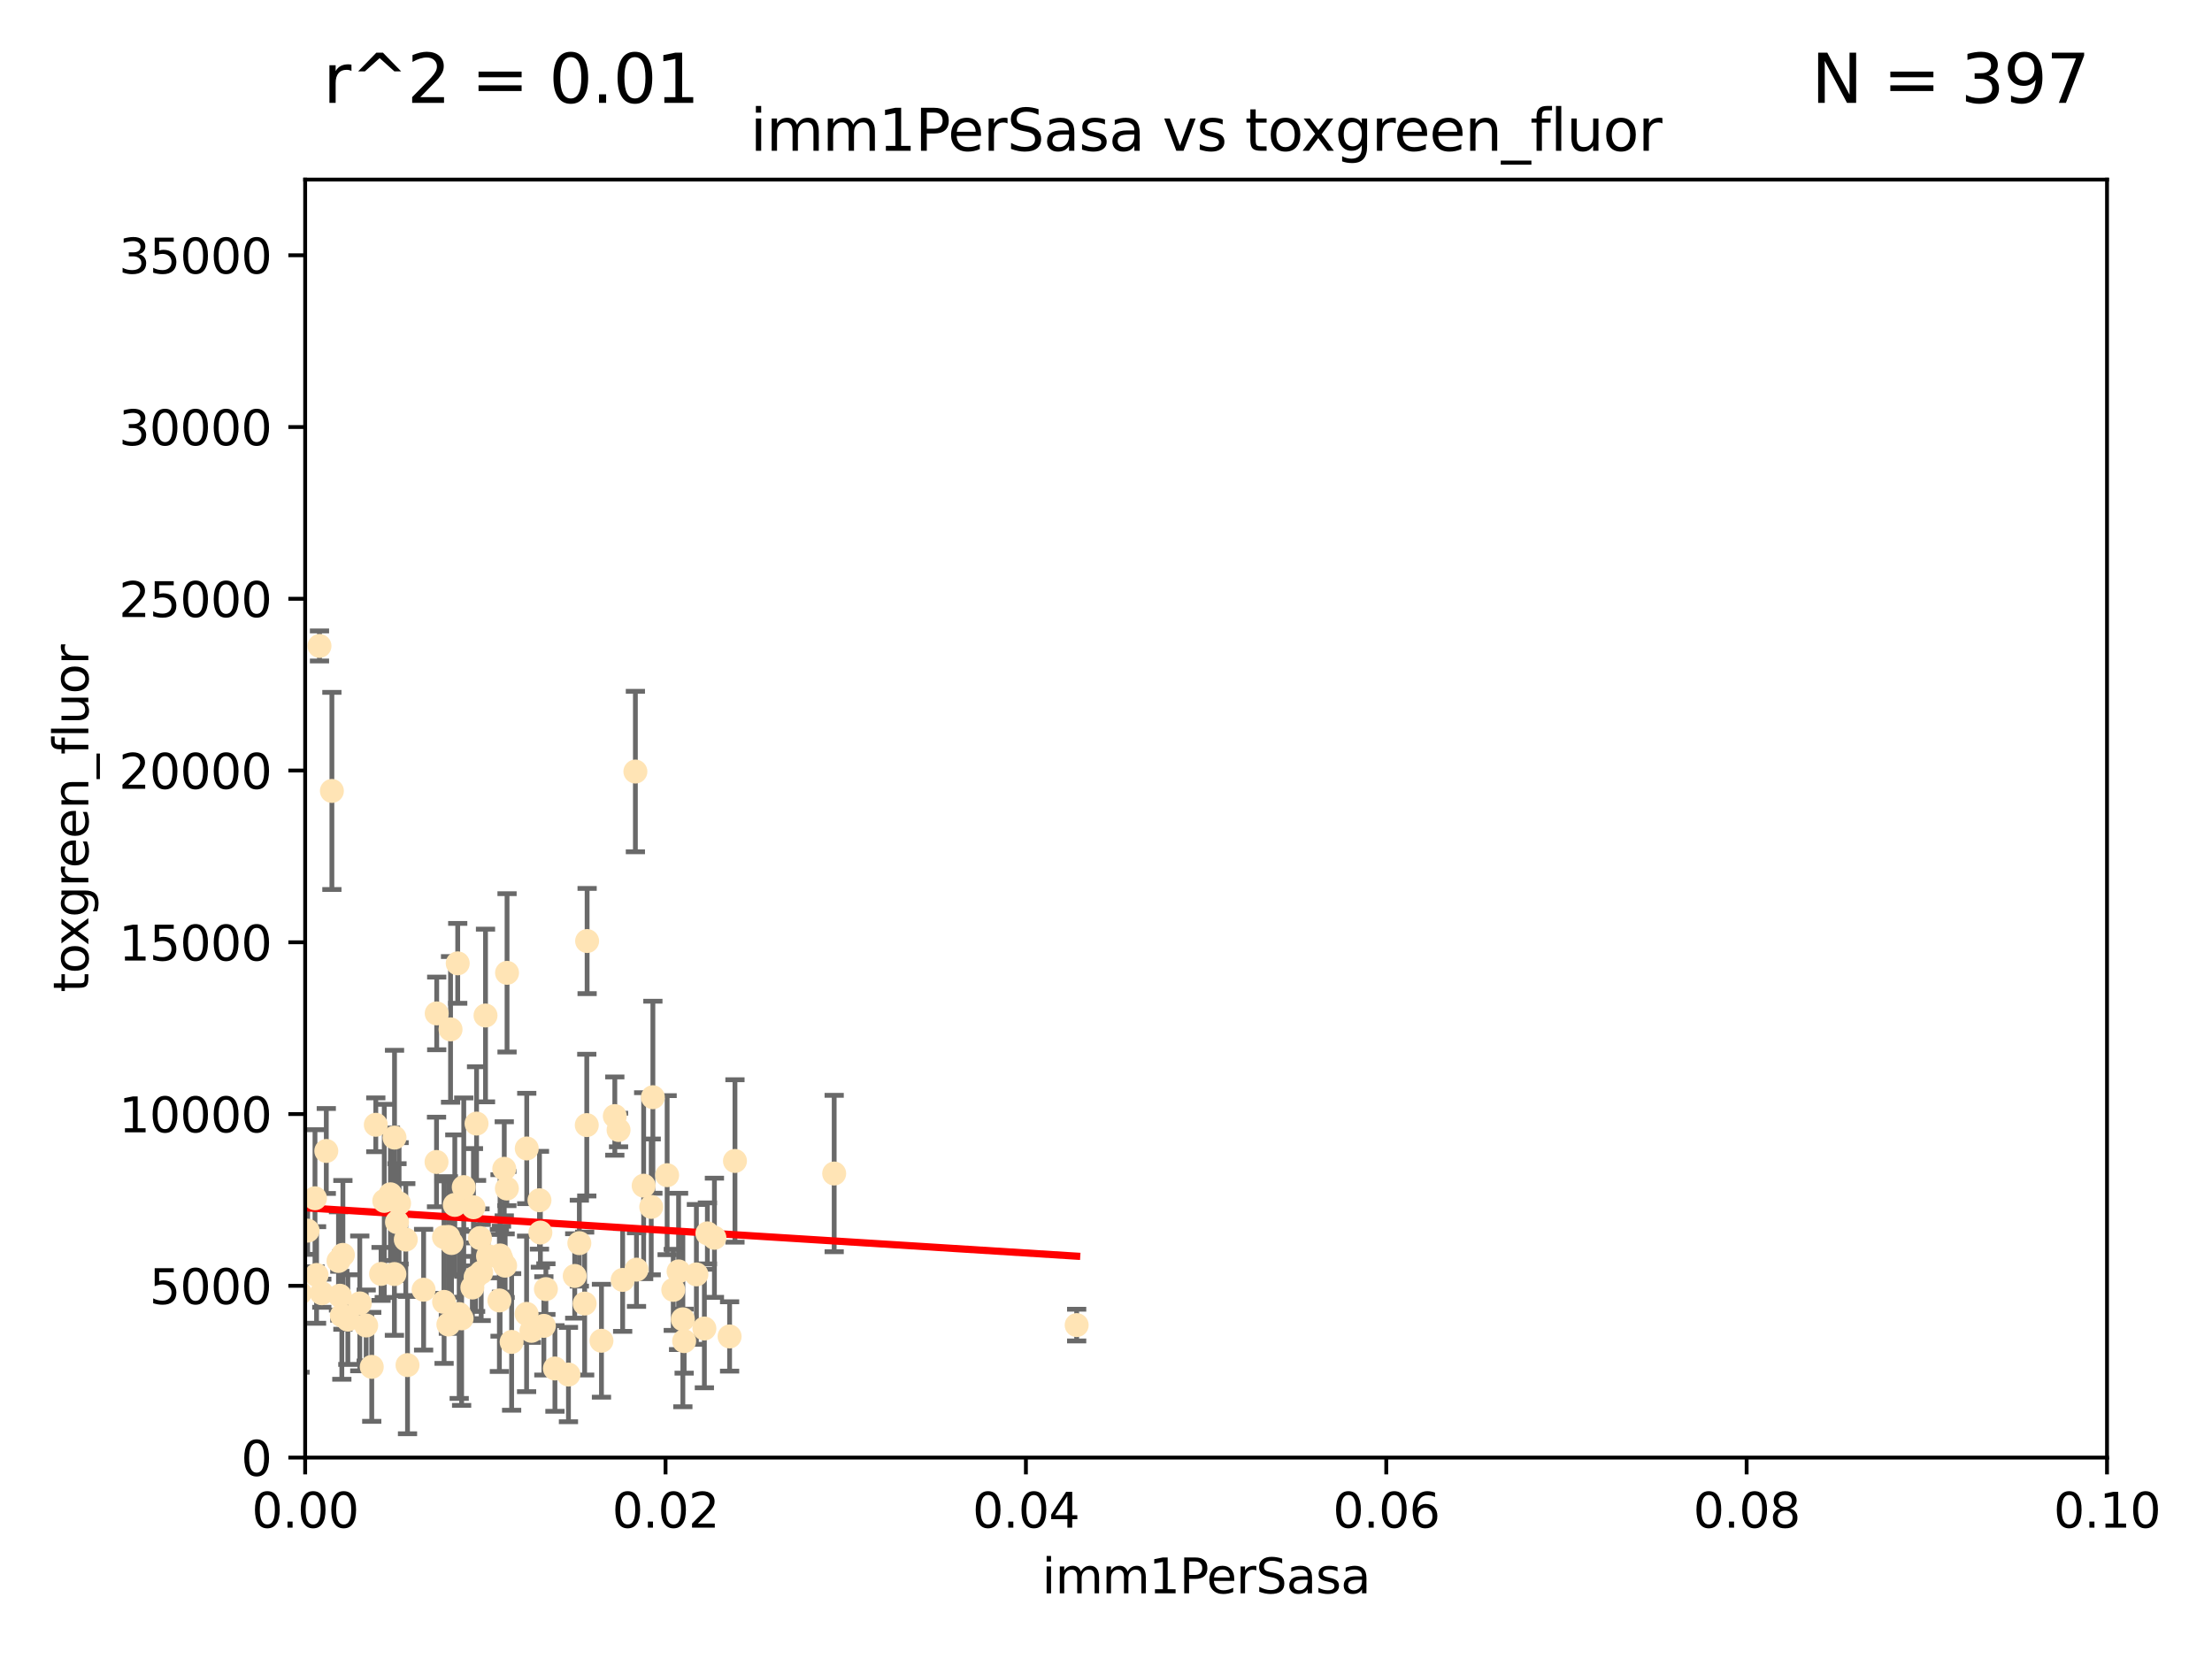 <?xml version="1.0" encoding="utf-8" standalone="no"?>
<!DOCTYPE svg PUBLIC "-//W3C//DTD SVG 1.1//EN"
  "http://www.w3.org/Graphics/SVG/1.1/DTD/svg11.dtd">
<svg xmlns:xlink="http://www.w3.org/1999/xlink" width="460.8pt" height="345.6pt" viewBox="0 0 460.8 345.6" xmlns="http://www.w3.org/2000/svg" version="1.1">
 <defs>
  <style type="text/css">*{stroke-linejoin: round; stroke-linecap: butt}</style>
 </defs>
 <g id="figure_1">
  <g id="patch_1">
   <path d="M 0 345.6 
L 460.8 345.6 
L 460.8 0 
L 0 0 
z
" style="fill: #ffffff"/>
  </g>
  <g id="axes_1">
   <g id="patch_2">
    <path d="M 63.571 303.64 
L 438.93 303.64 
L 438.93 37.411 
L 63.571 37.411 
z
" style="fill: #ffffff"/>
   </g>
   <g id="PathCollection_1">
    <defs>
     <path id="m6e3c942ad6" d="M 0 1.118 
C 0.297 1.118 0.581 1 0.791 0.791 
C 1 0.581 1.118 0.297 1.118 0 
C 1.118 -0.297 1 -0.581 0.791 -0.791 
C 0.581 -1 0.297 -1.118 0 -1.118 
C -0.297 -1.118 -0.581 -1 -0.791 -0.791 
C -1 -0.581 -1.118 -0.297 -1.118 0 
C -1.118 0.297 -1 0.581 -0.791 0.791 
C -0.581 1 -0.297 1.118 0 1.118 
z
" style="stroke: #ffe4b5"/>
    </defs>
    <g clip-path="url(#p42da58876e)">
     <use xlink:href="#m6e3c942ad6" x="78.287" y="234.314" style="fill: #ffe4b5; stroke: #ffe4b5"/>
     <use xlink:href="#m6e3c942ad6" x="48.7" y="249.604" style="fill: #ffe4b5; stroke: #ffe4b5"/>
     <use xlink:href="#m6e3c942ad6" x="67.973" y="239.766" style="fill: #ffe4b5; stroke: #ffe4b5"/>
     <use xlink:href="#m6e3c942ad6" x="66.555" y="134.565" style="fill: #ffe4b5; stroke: #ffe4b5"/>
     <use xlink:href="#m6e3c942ad6" x="82.187" y="236.981" style="fill: #ffe4b5; stroke: #ffe4b5"/>
     <use xlink:href="#m6e3c942ad6" x="50.213" y="161.097" style="fill: #ffe4b5; stroke: #ffe4b5"/>
     <use xlink:href="#m6e3c942ad6" x="57.225" y="191.695" style="fill: #ffe4b5; stroke: #ffe4b5"/>
     <use xlink:href="#m6e3c942ad6" x="62.506" y="269.36" style="fill: #ffe4b5; stroke: #ffe4b5"/>
     <use xlink:href="#m6e3c942ad6" x="72.462" y="274.894" style="fill: #ffe4b5; stroke: #ffe4b5"/>
     <use xlink:href="#m6e3c942ad6" x="51.91" y="245.211" style="fill: #ffe4b5; stroke: #ffe4b5"/>
     <use xlink:href="#m6e3c942ad6" x="71.431" y="261.416" style="fill: #ffe4b5; stroke: #ffe4b5"/>
     <use xlink:href="#m6e3c942ad6" x="44.252" y="263.222" style="fill: #ffe4b5; stroke: #ffe4b5"/>
     <use xlink:href="#m6e3c942ad6" x="52.216" y="257.71" style="fill: #ffe4b5; stroke: #ffe4b5"/>
     <use xlink:href="#m6e3c942ad6" x="60.04" y="268.289" style="fill: #ffe4b5; stroke: #ffe4b5"/>
     <use xlink:href="#m6e3c942ad6" x="90.936" y="242.059" style="fill: #ffe4b5; stroke: #ffe4b5"/>
     <use xlink:href="#m6e3c942ad6" x="84.532" y="258.231" style="fill: #ffe4b5; stroke: #ffe4b5"/>
     <use xlink:href="#m6e3c942ad6" x="83.136" y="250.674" style="fill: #ffe4b5; stroke: #ffe4b5"/>
     <use xlink:href="#m6e3c942ad6" x="48.482" y="268.243" style="fill: #ffe4b5; stroke: #ffe4b5"/>
     <use xlink:href="#m6e3c942ad6" x="90.975" y="211.111" style="fill: #ffe4b5; stroke: #ffe4b5"/>
     <use xlink:href="#m6e3c942ad6" x="48.354" y="250.441" style="fill: #ffe4b5; stroke: #ffe4b5"/>
     <use xlink:href="#m6e3c942ad6" x="51.527" y="270.581" style="fill: #ffe4b5; stroke: #ffe4b5"/>
     <use xlink:href="#m6e3c942ad6" x="84.892" y="284.373" style="fill: #ffe4b5; stroke: #ffe4b5"/>
     <use xlink:href="#m6e3c942ad6" x="101.141" y="211.549" style="fill: #ffe4b5; stroke: #ffe4b5"/>
     <use xlink:href="#m6e3c942ad6" x="71.21" y="274.038" style="fill: #ffe4b5; stroke: #ffe4b5"/>
     <use xlink:href="#m6e3c942ad6" x="52.413" y="266.025" style="fill: #ffe4b5; stroke: #ffe4b5"/>
     <use xlink:href="#m6e3c942ad6" x="92.496" y="257.713" style="fill: #ffe4b5; stroke: #ffe4b5"/>
     <use xlink:href="#m6e3c942ad6" x="64.085" y="256.369" style="fill: #ffe4b5; stroke: #ffe4b5"/>
     <use xlink:href="#m6e3c942ad6" x="122.307" y="196.034" style="fill: #ffe4b5; stroke: #ffe4b5"/>
     <use xlink:href="#m6e3c942ad6" x="48.644" y="254.565" style="fill: #ffe4b5; stroke: #ffe4b5"/>
     <use xlink:href="#m6e3c942ad6" x="80.052" y="250.167" style="fill: #ffe4b5; stroke: #ffe4b5"/>
     <use xlink:href="#m6e3c942ad6" x="104.172" y="261.531" style="fill: #ffe4b5; stroke: #ffe4b5"/>
     <use xlink:href="#m6e3c942ad6" x="81.337" y="248.793" style="fill: #ffe4b5; stroke: #ffe4b5"/>
     <use xlink:href="#m6e3c942ad6" x="67.038" y="269.401" style="fill: #ffe4b5; stroke: #ffe4b5"/>
     <use xlink:href="#m6e3c942ad6" x="82.702" y="254.587" style="fill: #ffe4b5; stroke: #ffe4b5"/>
     <use xlink:href="#m6e3c942ad6" x="54.243" y="268.876" style="fill: #ffe4b5; stroke: #ffe4b5"/>
     <use xlink:href="#m6e3c942ad6" x="56.319" y="282.496" style="fill: #ffe4b5; stroke: #ffe4b5"/>
     <use xlink:href="#m6e3c942ad6" x="93.405" y="275.912" style="fill: #ffe4b5; stroke: #ffe4b5"/>
     <use xlink:href="#m6e3c942ad6" x="60.187" y="245.241" style="fill: #ffe4b5; stroke: #ffe4b5"/>
     <use xlink:href="#m6e3c942ad6" x="77.443" y="284.744" style="fill: #ffe4b5; stroke: #ffe4b5"/>
     <use xlink:href="#m6e3c942ad6" x="38.993" y="266.743" style="fill: #ffe4b5; stroke: #ffe4b5"/>
     <use xlink:href="#m6e3c942ad6" x="101.664" y="261.678" style="fill: #ffe4b5; stroke: #ffe4b5"/>
     <use xlink:href="#m6e3c942ad6" x="128.077" y="232.498" style="fill: #ffe4b5; stroke: #ffe4b5"/>
     <use xlink:href="#m6e3c942ad6" x="96.609" y="247.3" style="fill: #ffe4b5; stroke: #ffe4b5"/>
     <use xlink:href="#m6e3c942ad6" x="106.582" y="279.543" style="fill: #ffe4b5; stroke: #ffe4b5"/>
     <use xlink:href="#m6e3c942ad6" x="95.659" y="273.749" style="fill: #ffe4b5; stroke: #ffe4b5"/>
     <use xlink:href="#m6e3c942ad6" x="70.515" y="262.681" style="fill: #ffe4b5; stroke: #ffe4b5"/>
     <use xlink:href="#m6e3c942ad6" x="100.241" y="265.089" style="fill: #ffe4b5; stroke: #ffe4b5"/>
     <use xlink:href="#m6e3c942ad6" x="65.618" y="249.62" style="fill: #ffe4b5; stroke: #ffe4b5"/>
     <use xlink:href="#m6e3c942ad6" x="125.296" y="279.303" style="fill: #ffe4b5; stroke: #ffe4b5"/>
     <use xlink:href="#m6e3c942ad6" x="129.712" y="266.628" style="fill: #ffe4b5; stroke: #ffe4b5"/>
     <use xlink:href="#m6e3c942ad6" x="99.991" y="257.919" style="fill: #ffe4b5; stroke: #ffe4b5"/>
     <use xlink:href="#m6e3c942ad6" x="74.95" y="271.523" style="fill: #ffe4b5; stroke: #ffe4b5"/>
     <use xlink:href="#m6e3c942ad6" x="138.977" y="244.811" style="fill: #ffe4b5; stroke: #ffe4b5"/>
     <use xlink:href="#m6e3c942ad6" x="128.858" y="235.4" style="fill: #ffe4b5; stroke: #ffe4b5"/>
     <use xlink:href="#m6e3c942ad6" x="99.275" y="234.064" style="fill: #ffe4b5; stroke: #ffe4b5"/>
     <use xlink:href="#m6e3c942ad6" x="65.944" y="265.598" style="fill: #ffe4b5; stroke: #ffe4b5"/>
     <use xlink:href="#m6e3c942ad6" x="136.008" y="228.571" style="fill: #ffe4b5; stroke: #ffe4b5"/>
     <use xlink:href="#m6e3c942ad6" x="93.857" y="214.438" style="fill: #ffe4b5; stroke: #ffe4b5"/>
     <use xlink:href="#m6e3c942ad6" x="79.383" y="265.379" style="fill: #ffe4b5; stroke: #ffe4b5"/>
     <use xlink:href="#m6e3c942ad6" x="76.28" y="276.124" style="fill: #ffe4b5; stroke: #ffe4b5"/>
     <use xlink:href="#m6e3c942ad6" x="99.074" y="266.057" style="fill: #ffe4b5; stroke: #ffe4b5"/>
     <use xlink:href="#m6e3c942ad6" x="105.627" y="202.659" style="fill: #ffe4b5; stroke: #ffe4b5"/>
     <use xlink:href="#m6e3c942ad6" x="98.629" y="251.492" style="fill: #ffe4b5; stroke: #ffe4b5"/>
     <use xlink:href="#m6e3c942ad6" x="95.352" y="200.681" style="fill: #ffe4b5; stroke: #ffe4b5"/>
     <use xlink:href="#m6e3c942ad6" x="70.795" y="269.922" style="fill: #ffe4b5; stroke: #ffe4b5"/>
     <use xlink:href="#m6e3c942ad6" x="109.699" y="273.699" style="fill: #ffe4b5; stroke: #ffe4b5"/>
     <use xlink:href="#m6e3c942ad6" x="112.383" y="250.031" style="fill: #ffe4b5; stroke: #ffe4b5"/>
     <use xlink:href="#m6e3c942ad6" x="82.162" y="265.407" style="fill: #ffe4b5; stroke: #ffe4b5"/>
     <use xlink:href="#m6e3c942ad6" x="105.047" y="243.48" style="fill: #ffe4b5; stroke: #ffe4b5"/>
     <use xlink:href="#m6e3c942ad6" x="115.602" y="285.079" style="fill: #ffe4b5; stroke: #ffe4b5"/>
     <use xlink:href="#m6e3c942ad6" x="113.721" y="268.544" style="fill: #ffe4b5; stroke: #ffe4b5"/>
     <use xlink:href="#m6e3c942ad6" x="69.139" y="164.766" style="fill: #ffe4b5; stroke: #ffe4b5"/>
     <use xlink:href="#m6e3c942ad6" x="113.297" y="276.199" style="fill: #ffe4b5; stroke: #ffe4b5"/>
     <use xlink:href="#m6e3c942ad6" x="98.399" y="268.214" style="fill: #ffe4b5; stroke: #ffe4b5"/>
     <use xlink:href="#m6e3c942ad6" x="88.246" y="268.668" style="fill: #ffe4b5; stroke: #ffe4b5"/>
     <use xlink:href="#m6e3c942ad6" x="121.793" y="271.555" style="fill: #ffe4b5; stroke: #ffe4b5"/>
     <use xlink:href="#m6e3c942ad6" x="94.744" y="251.005" style="fill: #ffe4b5; stroke: #ffe4b5"/>
     <use xlink:href="#m6e3c942ad6" x="92.512" y="271.205" style="fill: #ffe4b5; stroke: #ffe4b5"/>
     <use xlink:href="#m6e3c942ad6" x="105.23" y="263.663" style="fill: #ffe4b5; stroke: #ffe4b5"/>
     <use xlink:href="#m6e3c942ad6" x="96.164" y="274.638" style="fill: #ffe4b5; stroke: #ffe4b5"/>
     <use xlink:href="#m6e3c942ad6" x="94.062" y="258.942" style="fill: #ffe4b5; stroke: #ffe4b5"/>
     <use xlink:href="#m6e3c942ad6" x="119.725" y="265.805" style="fill: #ffe4b5; stroke: #ffe4b5"/>
     <use xlink:href="#m6e3c942ad6" x="122.236" y="234.377" style="fill: #ffe4b5; stroke: #ffe4b5"/>
     <use xlink:href="#m6e3c942ad6" x="104.465" y="262.303" style="fill: #ffe4b5; stroke: #ffe4b5"/>
     <use xlink:href="#m6e3c942ad6" x="148.828" y="257.851" style="fill: #ffe4b5; stroke: #ffe4b5"/>
     <use xlink:href="#m6e3c942ad6" x="120.687" y="258.972" style="fill: #ffe4b5; stroke: #ffe4b5"/>
     <use xlink:href="#m6e3c942ad6" x="132.594" y="264.488" style="fill: #ffe4b5; stroke: #ffe4b5"/>
     <use xlink:href="#m6e3c942ad6" x="141.361" y="264.857" style="fill: #ffe4b5; stroke: #ffe4b5"/>
     <use xlink:href="#m6e3c942ad6" x="105.59" y="247.597" style="fill: #ffe4b5; stroke: #ffe4b5"/>
     <use xlink:href="#m6e3c942ad6" x="112.571" y="256.763" style="fill: #ffe4b5; stroke: #ffe4b5"/>
     <use xlink:href="#m6e3c942ad6" x="47.299" y="278.948" style="fill: #ffe4b5; stroke: #ffe4b5"/>
     <use xlink:href="#m6e3c942ad6" x="93.406" y="257.675" style="fill: #ffe4b5; stroke: #ffe4b5"/>
     <use xlink:href="#m6e3c942ad6" x="146.736" y="276.752" style="fill: #ffe4b5; stroke: #ffe4b5"/>
     <use xlink:href="#m6e3c942ad6" x="104.031" y="270.906" style="fill: #ffe4b5; stroke: #ffe4b5"/>
     <use xlink:href="#m6e3c942ad6" x="142.522" y="279.382" style="fill: #ffe4b5; stroke: #ffe4b5"/>
     <use xlink:href="#m6e3c942ad6" x="140.255" y="268.702" style="fill: #ffe4b5; stroke: #ffe4b5"/>
     <use xlink:href="#m6e3c942ad6" x="145.074" y="265.481" style="fill: #ffe4b5; stroke: #ffe4b5"/>
     <use xlink:href="#m6e3c942ad6" x="134.086" y="247" style="fill: #ffe4b5; stroke: #ffe4b5"/>
     <use xlink:href="#m6e3c942ad6" x="109.731" y="239.247" style="fill: #ffe4b5; stroke: #ffe4b5"/>
     <use xlink:href="#m6e3c942ad6" x="132.363" y="160.728" style="fill: #ffe4b5; stroke: #ffe4b5"/>
     <use xlink:href="#m6e3c942ad6" x="151.99" y="278.408" style="fill: #ffe4b5; stroke: #ffe4b5"/>
     <use xlink:href="#m6e3c942ad6" x="147.362" y="256.933" style="fill: #ffe4b5; stroke: #ffe4b5"/>
     <use xlink:href="#m6e3c942ad6" x="110.707" y="277.241" style="fill: #ffe4b5; stroke: #ffe4b5"/>
     <use xlink:href="#m6e3c942ad6" x="135.661" y="251.422" style="fill: #ffe4b5; stroke: #ffe4b5"/>
     <use xlink:href="#m6e3c942ad6" x="153.106" y="241.85" style="fill: #ffe4b5; stroke: #ffe4b5"/>
     <use xlink:href="#m6e3c942ad6" x="173.776" y="244.466" style="fill: #ffe4b5; stroke: #ffe4b5"/>
     <use xlink:href="#m6e3c942ad6" x="118.419" y="286.345" style="fill: #ffe4b5; stroke: #ffe4b5"/>
     <use xlink:href="#m6e3c942ad6" x="142.252" y="274.836" style="fill: #ffe4b5; stroke: #ffe4b5"/>
     <use xlink:href="#m6e3c942ad6" x="224.289" y="276.042" style="fill: #ffe4b5; stroke: #ffe4b5"/>
    </g>
   </g>
   <g id="matplotlib.axis_1">
    <g id="xtick_1">
     <g id="line2d_1">
      <defs>
       <path id="ma282a9608b" d="M 0 0 
L 0 3.5 
" style="stroke: #000000; stroke-width: 0.8"/>
      </defs>
      <g>
       <use xlink:href="#ma282a9608b" x="63.571" y="303.64" style="stroke: #000000; stroke-width: 0.8"/>
      </g>
     </g>
     <g id="text_1">
      <!-- 0.00 -->
      <g transform="translate(52.438 318.238)scale(0.1 -0.1)">
       <defs>
        <path id="DejaVuSans-30" d="M 2034 4250 
Q 1547 4250 1301 3770 
Q 1056 3291 1056 2328 
Q 1056 1369 1301 889 
Q 1547 409 2034 409 
Q 2525 409 2770 889 
Q 3016 1369 3016 2328 
Q 3016 3291 2770 3770 
Q 2525 4250 2034 4250 
z
M 2034 4750 
Q 2819 4750 3233 4129 
Q 3647 3509 3647 2328 
Q 3647 1150 3233 529 
Q 2819 -91 2034 -91 
Q 1250 -91 836 529 
Q 422 1150 422 2328 
Q 422 3509 836 4129 
Q 1250 4750 2034 4750 
z
" transform="scale(0.016)"/>
        <path id="DejaVuSans-2e" d="M 684 794 
L 1344 794 
L 1344 0 
L 684 0 
L 684 794 
z
" transform="scale(0.016)"/>
       </defs>
       <use xlink:href="#DejaVuSans-30"/>
       <use xlink:href="#DejaVuSans-2e" x="63.623"/>
       <use xlink:href="#DejaVuSans-30" x="95.41"/>
       <use xlink:href="#DejaVuSans-30" x="159.033"/>
      </g>
     </g>
    </g>
    <g id="xtick_2">
     <g id="line2d_2">
      <g>
       <use xlink:href="#ma282a9608b" x="138.643" y="303.64" style="stroke: #000000; stroke-width: 0.8"/>
      </g>
     </g>
     <g id="text_2">
      <!-- 0.02 -->
      <g transform="translate(127.51 318.238)scale(0.1 -0.1)">
       <defs>
        <path id="DejaVuSans-32" d="M 1228 531 
L 3431 531 
L 3431 0 
L 469 0 
L 469 531 
Q 828 903 1448 1529 
Q 2069 2156 2228 2338 
Q 2531 2678 2651 2914 
Q 2772 3150 2772 3378 
Q 2772 3750 2511 3984 
Q 2250 4219 1831 4219 
Q 1534 4219 1204 4116 
Q 875 4013 500 3803 
L 500 4441 
Q 881 4594 1212 4672 
Q 1544 4750 1819 4750 
Q 2544 4750 2975 4387 
Q 3406 4025 3406 3419 
Q 3406 3131 3298 2873 
Q 3191 2616 2906 2266 
Q 2828 2175 2409 1742 
Q 1991 1309 1228 531 
z
" transform="scale(0.016)"/>
       </defs>
       <use xlink:href="#DejaVuSans-30"/>
       <use xlink:href="#DejaVuSans-2e" x="63.623"/>
       <use xlink:href="#DejaVuSans-30" x="95.41"/>
       <use xlink:href="#DejaVuSans-32" x="159.033"/>
      </g>
     </g>
    </g>
    <g id="xtick_3">
     <g id="line2d_3">
      <g>
       <use xlink:href="#ma282a9608b" x="213.715" y="303.64" style="stroke: #000000; stroke-width: 0.8"/>
      </g>
     </g>
     <g id="text_3">
      <!-- 0.04 -->
      <g transform="translate(202.582 318.238)scale(0.1 -0.1)">
       <defs>
        <path id="DejaVuSans-34" d="M 2419 4116 
L 825 1625 
L 2419 1625 
L 2419 4116 
z
M 2253 4666 
L 3047 4666 
L 3047 1625 
L 3713 1625 
L 3713 1100 
L 3047 1100 
L 3047 0 
L 2419 0 
L 2419 1100 
L 313 1100 
L 313 1709 
L 2253 4666 
z
" transform="scale(0.016)"/>
       </defs>
       <use xlink:href="#DejaVuSans-30"/>
       <use xlink:href="#DejaVuSans-2e" x="63.623"/>
       <use xlink:href="#DejaVuSans-30" x="95.41"/>
       <use xlink:href="#DejaVuSans-34" x="159.033"/>
      </g>
     </g>
    </g>
    <g id="xtick_4">
     <g id="line2d_4">
      <g>
       <use xlink:href="#ma282a9608b" x="288.786" y="303.64" style="stroke: #000000; stroke-width: 0.8"/>
      </g>
     </g>
     <g id="text_4">
      <!-- 0.06 -->
      <g transform="translate(277.654 318.238)scale(0.1 -0.1)">
       <defs>
        <path id="DejaVuSans-36" d="M 2113 2584 
Q 1688 2584 1439 2293 
Q 1191 2003 1191 1497 
Q 1191 994 1439 701 
Q 1688 409 2113 409 
Q 2538 409 2786 701 
Q 3034 994 3034 1497 
Q 3034 2003 2786 2293 
Q 2538 2584 2113 2584 
z
M 3366 4563 
L 3366 3988 
Q 3128 4100 2886 4159 
Q 2644 4219 2406 4219 
Q 1781 4219 1451 3797 
Q 1122 3375 1075 2522 
Q 1259 2794 1537 2939 
Q 1816 3084 2150 3084 
Q 2853 3084 3261 2657 
Q 3669 2231 3669 1497 
Q 3669 778 3244 343 
Q 2819 -91 2113 -91 
Q 1303 -91 875 529 
Q 447 1150 447 2328 
Q 447 3434 972 4092 
Q 1497 4750 2381 4750 
Q 2619 4750 2861 4703 
Q 3103 4656 3366 4563 
z
" transform="scale(0.016)"/>
       </defs>
       <use xlink:href="#DejaVuSans-30"/>
       <use xlink:href="#DejaVuSans-2e" x="63.623"/>
       <use xlink:href="#DejaVuSans-30" x="95.41"/>
       <use xlink:href="#DejaVuSans-36" x="159.033"/>
      </g>
     </g>
    </g>
    <g id="xtick_5">
     <g id="line2d_5">
      <g>
       <use xlink:href="#ma282a9608b" x="363.858" y="303.64" style="stroke: #000000; stroke-width: 0.8"/>
      </g>
     </g>
     <g id="text_5">
      <!-- 0.08 -->
      <g transform="translate(352.725 318.238)scale(0.1 -0.1)">
       <defs>
        <path id="DejaVuSans-38" d="M 2034 2216 
Q 1584 2216 1326 1975 
Q 1069 1734 1069 1313 
Q 1069 891 1326 650 
Q 1584 409 2034 409 
Q 2484 409 2743 651 
Q 3003 894 3003 1313 
Q 3003 1734 2745 1975 
Q 2488 2216 2034 2216 
z
M 1403 2484 
Q 997 2584 770 2862 
Q 544 3141 544 3541 
Q 544 4100 942 4425 
Q 1341 4750 2034 4750 
Q 2731 4750 3128 4425 
Q 3525 4100 3525 3541 
Q 3525 3141 3298 2862 
Q 3072 2584 2669 2484 
Q 3125 2378 3379 2068 
Q 3634 1759 3634 1313 
Q 3634 634 3220 271 
Q 2806 -91 2034 -91 
Q 1263 -91 848 271 
Q 434 634 434 1313 
Q 434 1759 690 2068 
Q 947 2378 1403 2484 
z
M 1172 3481 
Q 1172 3119 1398 2916 
Q 1625 2713 2034 2713 
Q 2441 2713 2670 2916 
Q 2900 3119 2900 3481 
Q 2900 3844 2670 4047 
Q 2441 4250 2034 4250 
Q 1625 4250 1398 4047 
Q 1172 3844 1172 3481 
z
" transform="scale(0.016)"/>
       </defs>
       <use xlink:href="#DejaVuSans-30"/>
       <use xlink:href="#DejaVuSans-2e" x="63.623"/>
       <use xlink:href="#DejaVuSans-30" x="95.41"/>
       <use xlink:href="#DejaVuSans-38" x="159.033"/>
      </g>
     </g>
    </g>
    <g id="xtick_6">
     <g id="line2d_6">
      <g>
       <use xlink:href="#ma282a9608b" x="438.93" y="303.64" style="stroke: #000000; stroke-width: 0.8"/>
      </g>
     </g>
     <g id="text_6">
      <!-- 0.10 -->
      <g transform="translate(427.797 318.238)scale(0.1 -0.1)">
       <defs>
        <path id="DejaVuSans-31" d="M 794 531 
L 1825 531 
L 1825 4091 
L 703 3866 
L 703 4441 
L 1819 4666 
L 2450 4666 
L 2450 531 
L 3481 531 
L 3481 0 
L 794 0 
L 794 531 
z
" transform="scale(0.016)"/>
       </defs>
       <use xlink:href="#DejaVuSans-30"/>
       <use xlink:href="#DejaVuSans-2e" x="63.623"/>
       <use xlink:href="#DejaVuSans-31" x="95.41"/>
       <use xlink:href="#DejaVuSans-30" x="159.033"/>
      </g>
     </g>
    </g>
    <g id="text_7">
     <!-- imm1PerSasa -->
     <g transform="translate(217.067 331.917)scale(0.1 -0.1)">
      <defs>
       <path id="DejaVuSans-69" d="M 603 3500 
L 1178 3500 
L 1178 0 
L 603 0 
L 603 3500 
z
M 603 4863 
L 1178 4863 
L 1178 4134 
L 603 4134 
L 603 4863 
z
" transform="scale(0.016)"/>
       <path id="DejaVuSans-6d" d="M 3328 2828 
Q 3544 3216 3844 3400 
Q 4144 3584 4550 3584 
Q 5097 3584 5394 3201 
Q 5691 2819 5691 2113 
L 5691 0 
L 5113 0 
L 5113 2094 
Q 5113 2597 4934 2840 
Q 4756 3084 4391 3084 
Q 3944 3084 3684 2787 
Q 3425 2491 3425 1978 
L 3425 0 
L 2847 0 
L 2847 2094 
Q 2847 2600 2669 2842 
Q 2491 3084 2119 3084 
Q 1678 3084 1418 2786 
Q 1159 2488 1159 1978 
L 1159 0 
L 581 0 
L 581 3500 
L 1159 3500 
L 1159 2956 
Q 1356 3278 1631 3431 
Q 1906 3584 2284 3584 
Q 2666 3584 2933 3390 
Q 3200 3197 3328 2828 
z
" transform="scale(0.016)"/>
       <path id="DejaVuSans-50" d="M 1259 4147 
L 1259 2394 
L 2053 2394 
Q 2494 2394 2734 2622 
Q 2975 2850 2975 3272 
Q 2975 3691 2734 3919 
Q 2494 4147 2053 4147 
L 1259 4147 
z
M 628 4666 
L 2053 4666 
Q 2838 4666 3239 4311 
Q 3641 3956 3641 3272 
Q 3641 2581 3239 2228 
Q 2838 1875 2053 1875 
L 1259 1875 
L 1259 0 
L 628 0 
L 628 4666 
z
" transform="scale(0.016)"/>
       <path id="DejaVuSans-65" d="M 3597 1894 
L 3597 1613 
L 953 1613 
Q 991 1019 1311 708 
Q 1631 397 2203 397 
Q 2534 397 2845 478 
Q 3156 559 3463 722 
L 3463 178 
Q 3153 47 2828 -22 
Q 2503 -91 2169 -91 
Q 1331 -91 842 396 
Q 353 884 353 1716 
Q 353 2575 817 3079 
Q 1281 3584 2069 3584 
Q 2775 3584 3186 3129 
Q 3597 2675 3597 1894 
z
M 3022 2063 
Q 3016 2534 2758 2815 
Q 2500 3097 2075 3097 
Q 1594 3097 1305 2825 
Q 1016 2553 972 2059 
L 3022 2063 
z
" transform="scale(0.016)"/>
       <path id="DejaVuSans-72" d="M 2631 2963 
Q 2534 3019 2420 3045 
Q 2306 3072 2169 3072 
Q 1681 3072 1420 2755 
Q 1159 2438 1159 1844 
L 1159 0 
L 581 0 
L 581 3500 
L 1159 3500 
L 1159 2956 
Q 1341 3275 1631 3429 
Q 1922 3584 2338 3584 
Q 2397 3584 2469 3576 
Q 2541 3569 2628 3553 
L 2631 2963 
z
" transform="scale(0.016)"/>
       <path id="DejaVuSans-53" d="M 3425 4513 
L 3425 3897 
Q 3066 4069 2747 4153 
Q 2428 4238 2131 4238 
Q 1616 4238 1336 4038 
Q 1056 3838 1056 3469 
Q 1056 3159 1242 3001 
Q 1428 2844 1947 2747 
L 2328 2669 
Q 3034 2534 3370 2195 
Q 3706 1856 3706 1288 
Q 3706 609 3251 259 
Q 2797 -91 1919 -91 
Q 1588 -91 1214 -16 
Q 841 59 441 206 
L 441 856 
Q 825 641 1194 531 
Q 1563 422 1919 422 
Q 2459 422 2753 634 
Q 3047 847 3047 1241 
Q 3047 1584 2836 1778 
Q 2625 1972 2144 2069 
L 1759 2144 
Q 1053 2284 737 2584 
Q 422 2884 422 3419 
Q 422 4038 858 4394 
Q 1294 4750 2059 4750 
Q 2388 4750 2728 4690 
Q 3069 4631 3425 4513 
z
" transform="scale(0.016)"/>
       <path id="DejaVuSans-61" d="M 2194 1759 
Q 1497 1759 1228 1600 
Q 959 1441 959 1056 
Q 959 750 1161 570 
Q 1363 391 1709 391 
Q 2188 391 2477 730 
Q 2766 1069 2766 1631 
L 2766 1759 
L 2194 1759 
z
M 3341 1997 
L 3341 0 
L 2766 0 
L 2766 531 
Q 2569 213 2275 61 
Q 1981 -91 1556 -91 
Q 1019 -91 701 211 
Q 384 513 384 1019 
Q 384 1609 779 1909 
Q 1175 2209 1959 2209 
L 2766 2209 
L 2766 2266 
Q 2766 2663 2505 2880 
Q 2244 3097 1772 3097 
Q 1472 3097 1187 3025 
Q 903 2953 641 2809 
L 641 3341 
Q 956 3463 1253 3523 
Q 1550 3584 1831 3584 
Q 2591 3584 2966 3190 
Q 3341 2797 3341 1997 
z
" transform="scale(0.016)"/>
       <path id="DejaVuSans-73" d="M 2834 3397 
L 2834 2853 
Q 2591 2978 2328 3040 
Q 2066 3103 1784 3103 
Q 1356 3103 1142 2972 
Q 928 2841 928 2578 
Q 928 2378 1081 2264 
Q 1234 2150 1697 2047 
L 1894 2003 
Q 2506 1872 2764 1633 
Q 3022 1394 3022 966 
Q 3022 478 2636 193 
Q 2250 -91 1575 -91 
Q 1294 -91 989 -36 
Q 684 19 347 128 
L 347 722 
Q 666 556 975 473 
Q 1284 391 1588 391 
Q 1994 391 2212 530 
Q 2431 669 2431 922 
Q 2431 1156 2273 1281 
Q 2116 1406 1581 1522 
L 1381 1569 
Q 847 1681 609 1914 
Q 372 2147 372 2553 
Q 372 3047 722 3315 
Q 1072 3584 1716 3584 
Q 2034 3584 2315 3537 
Q 2597 3491 2834 3397 
z
" transform="scale(0.016)"/>
      </defs>
      <use xlink:href="#DejaVuSans-69"/>
      <use xlink:href="#DejaVuSans-6d" x="27.783"/>
      <use xlink:href="#DejaVuSans-6d" x="125.195"/>
      <use xlink:href="#DejaVuSans-31" x="222.607"/>
      <use xlink:href="#DejaVuSans-50" x="286.23"/>
      <use xlink:href="#DejaVuSans-65" x="342.908"/>
      <use xlink:href="#DejaVuSans-72" x="404.432"/>
      <use xlink:href="#DejaVuSans-53" x="445.545"/>
      <use xlink:href="#DejaVuSans-61" x="509.021"/>
      <use xlink:href="#DejaVuSans-73" x="570.301"/>
      <use xlink:href="#DejaVuSans-61" x="622.4"/>
     </g>
    </g>
   </g>
   <g id="matplotlib.axis_2">
    <g id="ytick_1">
     <g id="line2d_7">
      <defs>
       <path id="m91c3a38c8c" d="M 0 0 
L -3.5 0 
" style="stroke: #000000; stroke-width: 0.8"/>
      </defs>
      <g>
       <use xlink:href="#m91c3a38c8c" x="63.571" y="303.64" style="stroke: #000000; stroke-width: 0.8"/>
      </g>
     </g>
     <g id="text_8">
      <!-- 0 -->
      <g transform="translate(50.209 307.439)scale(0.1 -0.1)">
       <use xlink:href="#DejaVuSans-30"/>
      </g>
     </g>
    </g>
    <g id="ytick_2">
     <g id="line2d_8">
      <g>
       <use xlink:href="#m91c3a38c8c" x="63.571" y="267.859" style="stroke: #000000; stroke-width: 0.8"/>
      </g>
     </g>
     <g id="text_9">
      <!-- 5000 -->
      <g transform="translate(31.121 271.658)scale(0.1 -0.1)">
       <defs>
        <path id="DejaVuSans-35" d="M 691 4666 
L 3169 4666 
L 3169 4134 
L 1269 4134 
L 1269 2991 
Q 1406 3038 1543 3061 
Q 1681 3084 1819 3084 
Q 2600 3084 3056 2656 
Q 3513 2228 3513 1497 
Q 3513 744 3044 326 
Q 2575 -91 1722 -91 
Q 1428 -91 1123 -41 
Q 819 9 494 109 
L 494 744 
Q 775 591 1075 516 
Q 1375 441 1709 441 
Q 2250 441 2565 725 
Q 2881 1009 2881 1497 
Q 2881 1984 2565 2268 
Q 2250 2553 1709 2553 
Q 1456 2553 1204 2497 
Q 953 2441 691 2322 
L 691 4666 
z
" transform="scale(0.016)"/>
       </defs>
       <use xlink:href="#DejaVuSans-35"/>
       <use xlink:href="#DejaVuSans-30" x="63.623"/>
       <use xlink:href="#DejaVuSans-30" x="127.246"/>
       <use xlink:href="#DejaVuSans-30" x="190.869"/>
      </g>
     </g>
    </g>
    <g id="ytick_3">
     <g id="line2d_9">
      <g>
       <use xlink:href="#m91c3a38c8c" x="63.571" y="232.078" style="stroke: #000000; stroke-width: 0.8"/>
      </g>
     </g>
     <g id="text_10">
      <!-- 10000 -->
      <g transform="translate(24.759 235.878)scale(0.1 -0.1)">
       <use xlink:href="#DejaVuSans-31"/>
       <use xlink:href="#DejaVuSans-30" x="63.623"/>
       <use xlink:href="#DejaVuSans-30" x="127.246"/>
       <use xlink:href="#DejaVuSans-30" x="190.869"/>
       <use xlink:href="#DejaVuSans-30" x="254.492"/>
      </g>
     </g>
    </g>
    <g id="ytick_4">
     <g id="line2d_10">
      <g>
       <use xlink:href="#m91c3a38c8c" x="63.571" y="196.298" style="stroke: #000000; stroke-width: 0.8"/>
      </g>
     </g>
     <g id="text_11">
      <!-- 15000 -->
      <g transform="translate(24.759 200.097)scale(0.1 -0.1)">
       <use xlink:href="#DejaVuSans-31"/>
       <use xlink:href="#DejaVuSans-35" x="63.623"/>
       <use xlink:href="#DejaVuSans-30" x="127.246"/>
       <use xlink:href="#DejaVuSans-30" x="190.869"/>
       <use xlink:href="#DejaVuSans-30" x="254.492"/>
      </g>
     </g>
    </g>
    <g id="ytick_5">
     <g id="line2d_11">
      <g>
       <use xlink:href="#m91c3a38c8c" x="63.571" y="160.517" style="stroke: #000000; stroke-width: 0.8"/>
      </g>
     </g>
     <g id="text_12">
      <!-- 20000 -->
      <g transform="translate(24.759 164.316)scale(0.1 -0.1)">
       <use xlink:href="#DejaVuSans-32"/>
       <use xlink:href="#DejaVuSans-30" x="63.623"/>
       <use xlink:href="#DejaVuSans-30" x="127.246"/>
       <use xlink:href="#DejaVuSans-30" x="190.869"/>
       <use xlink:href="#DejaVuSans-30" x="254.492"/>
      </g>
     </g>
    </g>
    <g id="ytick_6">
     <g id="line2d_12">
      <g>
       <use xlink:href="#m91c3a38c8c" x="63.571" y="124.736" style="stroke: #000000; stroke-width: 0.8"/>
      </g>
     </g>
     <g id="text_13">
      <!-- 25000 -->
      <g transform="translate(24.759 128.535)scale(0.1 -0.1)">
       <use xlink:href="#DejaVuSans-32"/>
       <use xlink:href="#DejaVuSans-35" x="63.623"/>
       <use xlink:href="#DejaVuSans-30" x="127.246"/>
       <use xlink:href="#DejaVuSans-30" x="190.869"/>
       <use xlink:href="#DejaVuSans-30" x="254.492"/>
      </g>
     </g>
    </g>
    <g id="ytick_7">
     <g id="line2d_13">
      <g>
       <use xlink:href="#m91c3a38c8c" x="63.571" y="88.955" style="stroke: #000000; stroke-width: 0.8"/>
      </g>
     </g>
     <g id="text_14">
      <!-- 30000 -->
      <g transform="translate(24.759 92.754)scale(0.1 -0.1)">
       <defs>
        <path id="DejaVuSans-33" d="M 2597 2516 
Q 3050 2419 3304 2112 
Q 3559 1806 3559 1356 
Q 3559 666 3084 287 
Q 2609 -91 1734 -91 
Q 1441 -91 1130 -33 
Q 819 25 488 141 
L 488 750 
Q 750 597 1062 519 
Q 1375 441 1716 441 
Q 2309 441 2620 675 
Q 2931 909 2931 1356 
Q 2931 1769 2642 2001 
Q 2353 2234 1838 2234 
L 1294 2234 
L 1294 2753 
L 1863 2753 
Q 2328 2753 2575 2939 
Q 2822 3125 2822 3475 
Q 2822 3834 2567 4026 
Q 2313 4219 1838 4219 
Q 1578 4219 1281 4162 
Q 984 4106 628 3988 
L 628 4550 
Q 988 4650 1302 4700 
Q 1616 4750 1894 4750 
Q 2613 4750 3031 4423 
Q 3450 4097 3450 3541 
Q 3450 3153 3228 2886 
Q 3006 2619 2597 2516 
z
" transform="scale(0.016)"/>
       </defs>
       <use xlink:href="#DejaVuSans-33"/>
       <use xlink:href="#DejaVuSans-30" x="63.623"/>
       <use xlink:href="#DejaVuSans-30" x="127.246"/>
       <use xlink:href="#DejaVuSans-30" x="190.869"/>
       <use xlink:href="#DejaVuSans-30" x="254.492"/>
      </g>
     </g>
    </g>
    <g id="ytick_8">
     <g id="line2d_14">
      <g>
       <use xlink:href="#m91c3a38c8c" x="63.571" y="53.174" style="stroke: #000000; stroke-width: 0.8"/>
      </g>
     </g>
     <g id="text_15">
      <!-- 35000 -->
      <g transform="translate(24.759 56.974)scale(0.1 -0.1)">
       <use xlink:href="#DejaVuSans-33"/>
       <use xlink:href="#DejaVuSans-35" x="63.623"/>
       <use xlink:href="#DejaVuSans-30" x="127.246"/>
       <use xlink:href="#DejaVuSans-30" x="190.869"/>
       <use xlink:href="#DejaVuSans-30" x="254.492"/>
      </g>
     </g>
    </g>
    <g id="text_16">
     <!-- toxgreen_fluor -->
     <g transform="translate(18.401 206.72)rotate(-90)scale(0.1 -0.1)">
      <defs>
       <path id="DejaVuSans-74" d="M 1172 4494 
L 1172 3500 
L 2356 3500 
L 2356 3053 
L 1172 3053 
L 1172 1153 
Q 1172 725 1289 603 
Q 1406 481 1766 481 
L 2356 481 
L 2356 0 
L 1766 0 
Q 1100 0 847 248 
Q 594 497 594 1153 
L 594 3053 
L 172 3053 
L 172 3500 
L 594 3500 
L 594 4494 
L 1172 4494 
z
" transform="scale(0.016)"/>
       <path id="DejaVuSans-6f" d="M 1959 3097 
Q 1497 3097 1228 2736 
Q 959 2375 959 1747 
Q 959 1119 1226 758 
Q 1494 397 1959 397 
Q 2419 397 2687 759 
Q 2956 1122 2956 1747 
Q 2956 2369 2687 2733 
Q 2419 3097 1959 3097 
z
M 1959 3584 
Q 2709 3584 3137 3096 
Q 3566 2609 3566 1747 
Q 3566 888 3137 398 
Q 2709 -91 1959 -91 
Q 1206 -91 779 398 
Q 353 888 353 1747 
Q 353 2609 779 3096 
Q 1206 3584 1959 3584 
z
" transform="scale(0.016)"/>
       <path id="DejaVuSans-78" d="M 3513 3500 
L 2247 1797 
L 3578 0 
L 2900 0 
L 1881 1375 
L 863 0 
L 184 0 
L 1544 1831 
L 300 3500 
L 978 3500 
L 1906 2253 
L 2834 3500 
L 3513 3500 
z
" transform="scale(0.016)"/>
       <path id="DejaVuSans-67" d="M 2906 1791 
Q 2906 2416 2648 2759 
Q 2391 3103 1925 3103 
Q 1463 3103 1205 2759 
Q 947 2416 947 1791 
Q 947 1169 1205 825 
Q 1463 481 1925 481 
Q 2391 481 2648 825 
Q 2906 1169 2906 1791 
z
M 3481 434 
Q 3481 -459 3084 -895 
Q 2688 -1331 1869 -1331 
Q 1566 -1331 1297 -1286 
Q 1028 -1241 775 -1147 
L 775 -588 
Q 1028 -725 1275 -790 
Q 1522 -856 1778 -856 
Q 2344 -856 2625 -561 
Q 2906 -266 2906 331 
L 2906 616 
Q 2728 306 2450 153 
Q 2172 0 1784 0 
Q 1141 0 747 490 
Q 353 981 353 1791 
Q 353 2603 747 3093 
Q 1141 3584 1784 3584 
Q 2172 3584 2450 3431 
Q 2728 3278 2906 2969 
L 2906 3500 
L 3481 3500 
L 3481 434 
z
" transform="scale(0.016)"/>
       <path id="DejaVuSans-6e" d="M 3513 2113 
L 3513 0 
L 2938 0 
L 2938 2094 
Q 2938 2591 2744 2837 
Q 2550 3084 2163 3084 
Q 1697 3084 1428 2787 
Q 1159 2491 1159 1978 
L 1159 0 
L 581 0 
L 581 3500 
L 1159 3500 
L 1159 2956 
Q 1366 3272 1645 3428 
Q 1925 3584 2291 3584 
Q 2894 3584 3203 3211 
Q 3513 2838 3513 2113 
z
" transform="scale(0.016)"/>
       <path id="DejaVuSans-5f" d="M 3263 -1063 
L 3263 -1509 
L -63 -1509 
L -63 -1063 
L 3263 -1063 
z
" transform="scale(0.016)"/>
       <path id="DejaVuSans-66" d="M 2375 4863 
L 2375 4384 
L 1825 4384 
Q 1516 4384 1395 4259 
Q 1275 4134 1275 3809 
L 1275 3500 
L 2222 3500 
L 2222 3053 
L 1275 3053 
L 1275 0 
L 697 0 
L 697 3053 
L 147 3053 
L 147 3500 
L 697 3500 
L 697 3744 
Q 697 4328 969 4595 
Q 1241 4863 1831 4863 
L 2375 4863 
z
" transform="scale(0.016)"/>
       <path id="DejaVuSans-6c" d="M 603 4863 
L 1178 4863 
L 1178 0 
L 603 0 
L 603 4863 
z
" transform="scale(0.016)"/>
       <path id="DejaVuSans-75" d="M 544 1381 
L 544 3500 
L 1119 3500 
L 1119 1403 
Q 1119 906 1312 657 
Q 1506 409 1894 409 
Q 2359 409 2629 706 
Q 2900 1003 2900 1516 
L 2900 3500 
L 3475 3500 
L 3475 0 
L 2900 0 
L 2900 538 
Q 2691 219 2414 64 
Q 2138 -91 1772 -91 
Q 1169 -91 856 284 
Q 544 659 544 1381 
z
M 1991 3584 
L 1991 3584 
z
" transform="scale(0.016)"/>
      </defs>
      <use xlink:href="#DejaVuSans-74"/>
      <use xlink:href="#DejaVuSans-6f" x="39.209"/>
      <use xlink:href="#DejaVuSans-78" x="97.266"/>
      <use xlink:href="#DejaVuSans-67" x="156.445"/>
      <use xlink:href="#DejaVuSans-72" x="219.922"/>
      <use xlink:href="#DejaVuSans-65" x="258.785"/>
      <use xlink:href="#DejaVuSans-65" x="320.309"/>
      <use xlink:href="#DejaVuSans-6e" x="381.832"/>
      <use xlink:href="#DejaVuSans-5f" x="445.211"/>
      <use xlink:href="#DejaVuSans-66" x="495.211"/>
      <use xlink:href="#DejaVuSans-6c" x="530.416"/>
      <use xlink:href="#DejaVuSans-75" x="558.199"/>
      <use xlink:href="#DejaVuSans-6f" x="621.578"/>
      <use xlink:href="#DejaVuSans-72" x="682.76"/>
     </g>
    </g>
   </g>
   <g id="LineCollection_1">
    <path d="M 78.287 239.92 
L 78.287 228.708 
" clip-path="url(#p42da58876e)" style="fill: none; stroke: #696969"/>
    <path d="M 48.7 255.034 
L 48.7 244.175 
" clip-path="url(#p42da58876e)" style="fill: none; stroke: #696969"/>
    <path d="M 67.973 248.613 
L 67.973 230.919 
" clip-path="url(#p42da58876e)" style="fill: none; stroke: #696969"/>
    <path d="M 66.555 137.697 
L 66.555 131.433 
" clip-path="url(#p42da58876e)" style="fill: none; stroke: #696969"/>
    <path d="M 82.187 255.17 
L 82.187 218.793 
" clip-path="url(#p42da58876e)" style="fill: none; stroke: #696969"/>
    <path d="M 50.213 171.591 
L 50.213 150.602 
" clip-path="url(#p42da58876e)" style="fill: none; stroke: #696969"/>
    <path d="M 57.225 204.322 
L 57.225 179.068 
" clip-path="url(#p42da58876e)" style="fill: none; stroke: #696969"/>
    <path d="M 62.506 285.866 
L 62.506 252.854 
" clip-path="url(#p42da58876e)" style="fill: none; stroke: #696969"/>
    <path d="M 72.462 284.234 
L 72.462 265.554 
" clip-path="url(#p42da58876e)" style="fill: none; stroke: #696969"/>
    <path d="M 51.91 255.753 
L 51.91 234.668 
" clip-path="url(#p42da58876e)" style="fill: none; stroke: #696969"/>
    <path d="M 71.431 276.91 
L 71.431 245.921 
" clip-path="url(#p42da58876e)" style="fill: none; stroke: #696969"/>
    <path d="M 44.252 275.37 
L 44.252 251.074 
" clip-path="url(#p42da58876e)" style="fill: none; stroke: #696969"/>
    <path d="M 52.216 268.533 
L 52.216 246.888 
" clip-path="url(#p42da58876e)" style="fill: none; stroke: #696969"/>
    <path d="M 60.04 287.25 
L 60.04 249.328 
" clip-path="url(#p42da58876e)" style="fill: none; stroke: #696969"/>
    <path d="M 90.936 251.393 
L 90.936 232.726 
" clip-path="url(#p42da58876e)" style="fill: none; stroke: #696969"/>
    <path d="M 84.532 269.894 
L 84.532 246.569 
" clip-path="url(#p42da58876e)" style="fill: none; stroke: #696969"/>
    <path d="M 83.136 263.312 
L 83.136 238.037 
" clip-path="url(#p42da58876e)" style="fill: none; stroke: #696969"/>
    <path d="M 48.482 280.598 
L 48.482 255.888 
" clip-path="url(#p42da58876e)" style="fill: none; stroke: #696969"/>
    <path d="M 90.975 218.682 
L 90.975 203.541 
" clip-path="url(#p42da58876e)" style="fill: none; stroke: #696969"/>
    <path d="M 48.354 269.732 
L 48.354 231.151 
" clip-path="url(#p42da58876e)" style="fill: none; stroke: #696969"/>
    <path d="M 51.527 274.084 
L 51.527 267.079 
" clip-path="url(#p42da58876e)" style="fill: none; stroke: #696969"/>
    <path d="M 84.892 298.681 
L 84.892 270.065 
" clip-path="url(#p42da58876e)" style="fill: none; stroke: #696969"/>
    <path d="M 101.141 229.537 
L 101.141 193.562 
" clip-path="url(#p42da58876e)" style="fill: none; stroke: #696969"/>
    <path d="M 71.21 287.328 
L 71.21 260.747 
" clip-path="url(#p42da58876e)" style="fill: none; stroke: #696969"/>
    <path d="M 52.413 283.626 
L 52.413 248.424 
" clip-path="url(#p42da58876e)" style="fill: none; stroke: #696969"/>
    <path d="M 92.496 269.427 
L 92.496 245.998 
" clip-path="url(#p42da58876e)" style="fill: none; stroke: #696969"/>
    <path d="M 64.085 261.306 
L 64.085 251.433 
" clip-path="url(#p42da58876e)" style="fill: none; stroke: #696969"/>
    <path d="M 122.307 206.993 
L 122.307 185.076 
" clip-path="url(#p42da58876e)" style="fill: none; stroke: #696969"/>
    <path d="M 48.644 263.935 
L 48.644 245.195 
" clip-path="url(#p42da58876e)" style="fill: none; stroke: #696969"/>
    <path d="M 80.052 270.287 
L 80.052 230.047 
" clip-path="url(#p42da58876e)" style="fill: none; stroke: #696969"/>
    <path d="M 104.172 278.357 
L 104.172 244.706 
" clip-path="url(#p42da58876e)" style="fill: none; stroke: #696969"/>
    <path d="M 81.337 262.592 
L 81.337 234.994 
" clip-path="url(#p42da58876e)" style="fill: none; stroke: #696969"/>
    <path d="M 67.038 272.331 
L 67.038 266.471 
" clip-path="url(#p42da58876e)" style="fill: none; stroke: #696969"/>
    <path d="M 82.702 266.756 
L 82.702 242.418 
" clip-path="url(#p42da58876e)" style="fill: none; stroke: #696969"/>
    <path d="M 54.243 284.968 
L 54.243 252.783 
" clip-path="url(#p42da58876e)" style="fill: none; stroke: #696969"/>
    <path d="M 56.319 287.918 
L 56.319 277.075 
" clip-path="url(#p42da58876e)" style="fill: none; stroke: #696969"/>
    <path d="M 93.405 277.768 
L 93.405 274.057 
" clip-path="url(#p42da58876e)" style="fill: none; stroke: #696969"/>
    <path d="M 60.187 264.966 
L 60.187 225.515 
" clip-path="url(#p42da58876e)" style="fill: none; stroke: #696969"/>
    <path d="M 77.443 296.093 
L 77.443 273.396 
" clip-path="url(#p42da58876e)" style="fill: none; stroke: #696969"/>
    <path d="M 38.993 268.913 
L 38.993 264.572 
" clip-path="url(#p42da58876e)" style="fill: none; stroke: #696969"/>
    <path d="M 101.664 266.203 
L 101.664 257.153 
" clip-path="url(#p42da58876e)" style="fill: none; stroke: #696969"/>
    <path d="M 128.077 240.649 
L 128.077 224.347 
" clip-path="url(#p42da58876e)" style="fill: none; stroke: #696969"/>
    <path d="M 96.609 265.874 
L 96.609 228.725 
" clip-path="url(#p42da58876e)" style="fill: none; stroke: #696969"/>
    <path d="M 106.582 293.772 
L 106.582 265.313 
" clip-path="url(#p42da58876e)" style="fill: none; stroke: #696969"/>
    <path d="M 95.659 291.321 
L 95.659 256.176 
" clip-path="url(#p42da58876e)" style="fill: none; stroke: #696969"/>
    <path d="M 70.515 272.915 
L 70.515 252.448 
" clip-path="url(#p42da58876e)" style="fill: none; stroke: #696969"/>
    <path d="M 100.241 275.096 
L 100.241 255.082 
" clip-path="url(#p42da58876e)" style="fill: none; stroke: #696969"/>
    <path d="M 65.618 263.899 
L 65.618 235.341 
" clip-path="url(#p42da58876e)" style="fill: none; stroke: #696969"/>
    <path d="M 125.296 291.063 
L 125.296 267.542 
" clip-path="url(#p42da58876e)" style="fill: none; stroke: #696969"/>
    <path d="M 129.712 277.343 
L 129.712 255.914 
" clip-path="url(#p42da58876e)" style="fill: none; stroke: #696969"/>
    <path d="M 99.991 264.01 
L 99.991 251.828 
" clip-path="url(#p42da58876e)" style="fill: none; stroke: #696969"/>
    <path d="M 74.95 285.566 
L 74.95 257.48 
" clip-path="url(#p42da58876e)" style="fill: none; stroke: #696969"/>
    <path d="M 138.977 261.376 
L 138.977 228.247 
" clip-path="url(#p42da58876e)" style="fill: none; stroke: #696969"/>
    <path d="M 128.858 238.896 
L 128.858 231.904 
" clip-path="url(#p42da58876e)" style="fill: none; stroke: #696969"/>
    <path d="M 99.275 245.904 
L 99.275 222.224 
" clip-path="url(#p42da58876e)" style="fill: none; stroke: #696969"/>
    <path d="M 65.944 275.655 
L 65.944 255.541 
" clip-path="url(#p42da58876e)" style="fill: none; stroke: #696969"/>
    <path d="M 136.008 248.572 
L 136.008 208.569 
" clip-path="url(#p42da58876e)" style="fill: none; stroke: #696969"/>
    <path d="M 93.857 229.612 
L 93.857 199.264 
" clip-path="url(#p42da58876e)" style="fill: none; stroke: #696969"/>
    <path d="M 79.383 270.898 
L 79.383 259.86 
" clip-path="url(#p42da58876e)" style="fill: none; stroke: #696969"/>
    <path d="M 76.28 283.512 
L 76.28 268.736 
" clip-path="url(#p42da58876e)" style="fill: none; stroke: #696969"/>
    <path d="M 99.074 273.192 
L 99.074 258.921 
" clip-path="url(#p42da58876e)" style="fill: none; stroke: #696969"/>
    <path d="M 105.627 219.15 
L 105.627 186.169 
" clip-path="url(#p42da58876e)" style="fill: none; stroke: #696969"/>
    <path d="M 98.629 263.714 
L 98.629 239.271 
" clip-path="url(#p42da58876e)" style="fill: none; stroke: #696969"/>
    <path d="M 95.352 209.001 
L 95.352 192.362 
" clip-path="url(#p42da58876e)" style="fill: none; stroke: #696969"/>
    <path d="M 70.795 275.004 
L 70.795 264.84 
" clip-path="url(#p42da58876e)" style="fill: none; stroke: #696969"/>
    <path d="M 109.699 289.902 
L 109.699 257.496 
" clip-path="url(#p42da58876e)" style="fill: none; stroke: #696969"/>
    <path d="M 112.383 260.217 
L 112.383 239.846 
" clip-path="url(#p42da58876e)" style="fill: none; stroke: #696969"/>
    <path d="M 82.162 278.17 
L 82.162 252.644 
" clip-path="url(#p42da58876e)" style="fill: none; stroke: #696969"/>
    <path d="M 105.047 253.28 
L 105.047 233.681 
" clip-path="url(#p42da58876e)" style="fill: none; stroke: #696969"/>
    <path d="M 115.602 293.999 
L 115.602 276.159 
" clip-path="url(#p42da58876e)" style="fill: none; stroke: #696969"/>
    <path d="M 113.721 273.82 
L 113.721 263.267 
" clip-path="url(#p42da58876e)" style="fill: none; stroke: #696969"/>
    <path d="M 69.139 185.301 
L 69.139 144.231 
" clip-path="url(#p42da58876e)" style="fill: none; stroke: #696969"/>
    <path d="M 113.297 286.437 
L 113.297 265.96 
" clip-path="url(#p42da58876e)" style="fill: none; stroke: #696969"/>
    <path d="M 98.399 274.7 
L 98.399 261.729 
" clip-path="url(#p42da58876e)" style="fill: none; stroke: #696969"/>
    <path d="M 88.246 281.239 
L 88.246 256.096 
" clip-path="url(#p42da58876e)" style="fill: none; stroke: #696969"/>
    <path d="M 121.793 286.44 
L 121.793 256.671 
" clip-path="url(#p42da58876e)" style="fill: none; stroke: #696969"/>
    <path d="M 94.744 265.594 
L 94.744 236.415 
" clip-path="url(#p42da58876e)" style="fill: none; stroke: #696969"/>
    <path d="M 92.512 284.016 
L 92.512 258.393 
" clip-path="url(#p42da58876e)" style="fill: none; stroke: #696969"/>
    <path d="M 105.23 270.287 
L 105.23 257.04 
" clip-path="url(#p42da58876e)" style="fill: none; stroke: #696969"/>
    <path d="M 96.164 292.765 
L 96.164 256.51 
" clip-path="url(#p42da58876e)" style="fill: none; stroke: #696969"/>
    <path d="M 94.062 271.847 
L 94.062 246.037 
" clip-path="url(#p42da58876e)" style="fill: none; stroke: #696969"/>
    <path d="M 119.725 274.597 
L 119.725 257.012 
" clip-path="url(#p42da58876e)" style="fill: none; stroke: #696969"/>
    <path d="M 122.236 249.14 
L 122.236 219.614 
" clip-path="url(#p42da58876e)" style="fill: none; stroke: #696969"/>
    <path d="M 104.465 269.164 
L 104.465 255.443 
" clip-path="url(#p42da58876e)" style="fill: none; stroke: #696969"/>
    <path d="M 148.828 270.263 
L 148.828 245.438 
" clip-path="url(#p42da58876e)" style="fill: none; stroke: #696969"/>
    <path d="M 120.687 267.918 
L 120.687 250.027 
" clip-path="url(#p42da58876e)" style="fill: none; stroke: #696969"/>
    <path d="M 132.594 272.15 
L 132.594 256.826 
" clip-path="url(#p42da58876e)" style="fill: none; stroke: #696969"/>
    <path d="M 141.361 281.136 
L 141.361 248.577 
" clip-path="url(#p42da58876e)" style="fill: none; stroke: #696969"/>
    <path d="M 105.59 251.162 
L 105.59 244.033 
" clip-path="url(#p42da58876e)" style="fill: none; stroke: #696969"/>
    <path d="M 112.571 263.973 
L 112.571 249.554 
" clip-path="url(#p42da58876e)" style="fill: none; stroke: #696969"/>
    <path d="M 47.299 286.043 
L 47.299 271.854 
" clip-path="url(#p42da58876e)" style="fill: none; stroke: #696969"/>
    <path d="M 93.406 270.23 
L 93.406 245.12 
" clip-path="url(#p42da58876e)" style="fill: none; stroke: #696969"/>
    <path d="M 146.736 289.099 
L 146.736 264.406 
" clip-path="url(#p42da58876e)" style="fill: none; stroke: #696969"/>
    <path d="M 104.031 285.702 
L 104.031 256.109 
" clip-path="url(#p42da58876e)" style="fill: none; stroke: #696969"/>
    <path d="M 142.522 286.053 
L 142.522 272.71 
" clip-path="url(#p42da58876e)" style="fill: none; stroke: #696969"/>
    <path d="M 140.255 277.145 
L 140.255 260.259 
" clip-path="url(#p42da58876e)" style="fill: none; stroke: #696969"/>
    <path d="M 145.074 280.043 
L 145.074 250.918 
" clip-path="url(#p42da58876e)" style="fill: none; stroke: #696969"/>
    <path d="M 134.086 266.368 
L 134.086 227.632 
" clip-path="url(#p42da58876e)" style="fill: none; stroke: #696969"/>
    <path d="M 109.731 250.743 
L 109.731 227.751 
" clip-path="url(#p42da58876e)" style="fill: none; stroke: #696969"/>
    <path d="M 132.363 177.447 
L 132.363 144.008 
" clip-path="url(#p42da58876e)" style="fill: none; stroke: #696969"/>
    <path d="M 151.99 285.632 
L 151.99 271.184 
" clip-path="url(#p42da58876e)" style="fill: none; stroke: #696969"/>
    <path d="M 147.362 263.286 
L 147.362 250.58 
" clip-path="url(#p42da58876e)" style="fill: none; stroke: #696969"/>
    <path d="M 110.707 279.642 
L 110.707 274.84 
" clip-path="url(#p42da58876e)" style="fill: none; stroke: #696969"/>
    <path d="M 135.661 265.566 
L 135.661 237.278 
" clip-path="url(#p42da58876e)" style="fill: none; stroke: #696969"/>
    <path d="M 153.106 258.767 
L 153.106 224.932 
" clip-path="url(#p42da58876e)" style="fill: none; stroke: #696969"/>
    <path d="M 173.776 260.757 
L 173.776 228.175 
" clip-path="url(#p42da58876e)" style="fill: none; stroke: #696969"/>
    <path d="M 118.419 296.175 
L 118.419 276.516 
" clip-path="url(#p42da58876e)" style="fill: none; stroke: #696969"/>
    <path d="M 142.252 293.051 
L 142.252 256.622 
" clip-path="url(#p42da58876e)" style="fill: none; stroke: #696969"/>
    <path d="M 224.289 279.342 
L 224.289 272.742 
" clip-path="url(#p42da58876e)" style="fill: none; stroke: #696969"/>
   </g>
   <g id="line2d_15">
    <defs>
     <path id="m8782f5ef33" d="M 2 0 
L -2 -0 
" style="stroke: #696969"/>
    </defs>
    <g clip-path="url(#p42da58876e)">
     <use xlink:href="#m8782f5ef33" x="78.287" y="239.92" style="fill: #696969; stroke: #696969"/>
     <use xlink:href="#m8782f5ef33" x="48.7" y="255.034" style="fill: #696969; stroke: #696969"/>
     <use xlink:href="#m8782f5ef33" x="67.973" y="248.613" style="fill: #696969; stroke: #696969"/>
     <use xlink:href="#m8782f5ef33" x="66.555" y="137.697" style="fill: #696969; stroke: #696969"/>
     <use xlink:href="#m8782f5ef33" x="82.187" y="255.17" style="fill: #696969; stroke: #696969"/>
     <use xlink:href="#m8782f5ef33" x="50.213" y="171.591" style="fill: #696969; stroke: #696969"/>
     <use xlink:href="#m8782f5ef33" x="57.225" y="204.322" style="fill: #696969; stroke: #696969"/>
     <use xlink:href="#m8782f5ef33" x="62.506" y="285.866" style="fill: #696969; stroke: #696969"/>
     <use xlink:href="#m8782f5ef33" x="72.462" y="284.234" style="fill: #696969; stroke: #696969"/>
     <use xlink:href="#m8782f5ef33" x="51.91" y="255.753" style="fill: #696969; stroke: #696969"/>
     <use xlink:href="#m8782f5ef33" x="71.431" y="276.91" style="fill: #696969; stroke: #696969"/>
     <use xlink:href="#m8782f5ef33" x="44.252" y="275.37" style="fill: #696969; stroke: #696969"/>
     <use xlink:href="#m8782f5ef33" x="52.216" y="268.533" style="fill: #696969; stroke: #696969"/>
     <use xlink:href="#m8782f5ef33" x="60.04" y="287.25" style="fill: #696969; stroke: #696969"/>
     <use xlink:href="#m8782f5ef33" x="90.936" y="251.393" style="fill: #696969; stroke: #696969"/>
     <use xlink:href="#m8782f5ef33" x="84.532" y="269.894" style="fill: #696969; stroke: #696969"/>
     <use xlink:href="#m8782f5ef33" x="83.136" y="263.312" style="fill: #696969; stroke: #696969"/>
     <use xlink:href="#m8782f5ef33" x="48.482" y="280.598" style="fill: #696969; stroke: #696969"/>
     <use xlink:href="#m8782f5ef33" x="90.975" y="218.682" style="fill: #696969; stroke: #696969"/>
     <use xlink:href="#m8782f5ef33" x="48.354" y="269.732" style="fill: #696969; stroke: #696969"/>
     <use xlink:href="#m8782f5ef33" x="51.527" y="274.084" style="fill: #696969; stroke: #696969"/>
     <use xlink:href="#m8782f5ef33" x="84.892" y="298.681" style="fill: #696969; stroke: #696969"/>
     <use xlink:href="#m8782f5ef33" x="101.141" y="229.537" style="fill: #696969; stroke: #696969"/>
     <use xlink:href="#m8782f5ef33" x="71.21" y="287.328" style="fill: #696969; stroke: #696969"/>
     <use xlink:href="#m8782f5ef33" x="52.413" y="283.626" style="fill: #696969; stroke: #696969"/>
     <use xlink:href="#m8782f5ef33" x="92.496" y="269.427" style="fill: #696969; stroke: #696969"/>
     <use xlink:href="#m8782f5ef33" x="64.085" y="261.306" style="fill: #696969; stroke: #696969"/>
     <use xlink:href="#m8782f5ef33" x="122.307" y="206.993" style="fill: #696969; stroke: #696969"/>
     <use xlink:href="#m8782f5ef33" x="48.644" y="263.935" style="fill: #696969; stroke: #696969"/>
     <use xlink:href="#m8782f5ef33" x="80.052" y="270.287" style="fill: #696969; stroke: #696969"/>
     <use xlink:href="#m8782f5ef33" x="104.172" y="278.357" style="fill: #696969; stroke: #696969"/>
     <use xlink:href="#m8782f5ef33" x="81.337" y="262.592" style="fill: #696969; stroke: #696969"/>
     <use xlink:href="#m8782f5ef33" x="67.038" y="272.331" style="fill: #696969; stroke: #696969"/>
     <use xlink:href="#m8782f5ef33" x="82.702" y="266.756" style="fill: #696969; stroke: #696969"/>
     <use xlink:href="#m8782f5ef33" x="54.243" y="284.968" style="fill: #696969; stroke: #696969"/>
     <use xlink:href="#m8782f5ef33" x="56.319" y="287.918" style="fill: #696969; stroke: #696969"/>
     <use xlink:href="#m8782f5ef33" x="93.405" y="277.768" style="fill: #696969; stroke: #696969"/>
     <use xlink:href="#m8782f5ef33" x="60.187" y="264.966" style="fill: #696969; stroke: #696969"/>
     <use xlink:href="#m8782f5ef33" x="77.443" y="296.093" style="fill: #696969; stroke: #696969"/>
     <use xlink:href="#m8782f5ef33" x="38.993" y="268.913" style="fill: #696969; stroke: #696969"/>
     <use xlink:href="#m8782f5ef33" x="101.664" y="266.203" style="fill: #696969; stroke: #696969"/>
     <use xlink:href="#m8782f5ef33" x="128.077" y="240.649" style="fill: #696969; stroke: #696969"/>
     <use xlink:href="#m8782f5ef33" x="96.609" y="265.874" style="fill: #696969; stroke: #696969"/>
     <use xlink:href="#m8782f5ef33" x="106.582" y="293.772" style="fill: #696969; stroke: #696969"/>
     <use xlink:href="#m8782f5ef33" x="95.659" y="291.321" style="fill: #696969; stroke: #696969"/>
     <use xlink:href="#m8782f5ef33" x="70.515" y="272.915" style="fill: #696969; stroke: #696969"/>
     <use xlink:href="#m8782f5ef33" x="100.241" y="275.096" style="fill: #696969; stroke: #696969"/>
     <use xlink:href="#m8782f5ef33" x="65.618" y="263.899" style="fill: #696969; stroke: #696969"/>
     <use xlink:href="#m8782f5ef33" x="125.296" y="291.063" style="fill: #696969; stroke: #696969"/>
     <use xlink:href="#m8782f5ef33" x="129.712" y="277.343" style="fill: #696969; stroke: #696969"/>
     <use xlink:href="#m8782f5ef33" x="99.991" y="264.01" style="fill: #696969; stroke: #696969"/>
     <use xlink:href="#m8782f5ef33" x="74.95" y="285.566" style="fill: #696969; stroke: #696969"/>
     <use xlink:href="#m8782f5ef33" x="138.977" y="261.376" style="fill: #696969; stroke: #696969"/>
     <use xlink:href="#m8782f5ef33" x="128.858" y="238.896" style="fill: #696969; stroke: #696969"/>
     <use xlink:href="#m8782f5ef33" x="99.275" y="245.904" style="fill: #696969; stroke: #696969"/>
     <use xlink:href="#m8782f5ef33" x="65.944" y="275.655" style="fill: #696969; stroke: #696969"/>
     <use xlink:href="#m8782f5ef33" x="136.008" y="248.572" style="fill: #696969; stroke: #696969"/>
     <use xlink:href="#m8782f5ef33" x="93.857" y="229.612" style="fill: #696969; stroke: #696969"/>
     <use xlink:href="#m8782f5ef33" x="79.383" y="270.898" style="fill: #696969; stroke: #696969"/>
     <use xlink:href="#m8782f5ef33" x="76.28" y="283.512" style="fill: #696969; stroke: #696969"/>
     <use xlink:href="#m8782f5ef33" x="99.074" y="273.192" style="fill: #696969; stroke: #696969"/>
     <use xlink:href="#m8782f5ef33" x="105.627" y="219.15" style="fill: #696969; stroke: #696969"/>
     <use xlink:href="#m8782f5ef33" x="98.629" y="263.714" style="fill: #696969; stroke: #696969"/>
     <use xlink:href="#m8782f5ef33" x="95.352" y="209.001" style="fill: #696969; stroke: #696969"/>
     <use xlink:href="#m8782f5ef33" x="70.795" y="275.004" style="fill: #696969; stroke: #696969"/>
     <use xlink:href="#m8782f5ef33" x="109.699" y="289.902" style="fill: #696969; stroke: #696969"/>
     <use xlink:href="#m8782f5ef33" x="112.383" y="260.217" style="fill: #696969; stroke: #696969"/>
     <use xlink:href="#m8782f5ef33" x="82.162" y="278.17" style="fill: #696969; stroke: #696969"/>
     <use xlink:href="#m8782f5ef33" x="105.047" y="253.28" style="fill: #696969; stroke: #696969"/>
     <use xlink:href="#m8782f5ef33" x="115.602" y="293.999" style="fill: #696969; stroke: #696969"/>
     <use xlink:href="#m8782f5ef33" x="113.721" y="273.82" style="fill: #696969; stroke: #696969"/>
     <use xlink:href="#m8782f5ef33" x="69.139" y="185.301" style="fill: #696969; stroke: #696969"/>
     <use xlink:href="#m8782f5ef33" x="113.297" y="286.437" style="fill: #696969; stroke: #696969"/>
     <use xlink:href="#m8782f5ef33" x="98.399" y="274.7" style="fill: #696969; stroke: #696969"/>
     <use xlink:href="#m8782f5ef33" x="88.246" y="281.239" style="fill: #696969; stroke: #696969"/>
     <use xlink:href="#m8782f5ef33" x="121.793" y="286.44" style="fill: #696969; stroke: #696969"/>
     <use xlink:href="#m8782f5ef33" x="94.744" y="265.594" style="fill: #696969; stroke: #696969"/>
     <use xlink:href="#m8782f5ef33" x="92.512" y="284.016" style="fill: #696969; stroke: #696969"/>
     <use xlink:href="#m8782f5ef33" x="105.23" y="270.287" style="fill: #696969; stroke: #696969"/>
     <use xlink:href="#m8782f5ef33" x="96.164" y="292.765" style="fill: #696969; stroke: #696969"/>
     <use xlink:href="#m8782f5ef33" x="94.062" y="271.847" style="fill: #696969; stroke: #696969"/>
     <use xlink:href="#m8782f5ef33" x="119.725" y="274.597" style="fill: #696969; stroke: #696969"/>
     <use xlink:href="#m8782f5ef33" x="122.236" y="249.14" style="fill: #696969; stroke: #696969"/>
     <use xlink:href="#m8782f5ef33" x="104.465" y="269.164" style="fill: #696969; stroke: #696969"/>
     <use xlink:href="#m8782f5ef33" x="148.828" y="270.263" style="fill: #696969; stroke: #696969"/>
     <use xlink:href="#m8782f5ef33" x="120.687" y="267.918" style="fill: #696969; stroke: #696969"/>
     <use xlink:href="#m8782f5ef33" x="132.594" y="272.15" style="fill: #696969; stroke: #696969"/>
     <use xlink:href="#m8782f5ef33" x="141.361" y="281.136" style="fill: #696969; stroke: #696969"/>
     <use xlink:href="#m8782f5ef33" x="105.59" y="251.162" style="fill: #696969; stroke: #696969"/>
     <use xlink:href="#m8782f5ef33" x="112.571" y="263.973" style="fill: #696969; stroke: #696969"/>
     <use xlink:href="#m8782f5ef33" x="47.299" y="286.043" style="fill: #696969; stroke: #696969"/>
     <use xlink:href="#m8782f5ef33" x="93.406" y="270.23" style="fill: #696969; stroke: #696969"/>
     <use xlink:href="#m8782f5ef33" x="146.736" y="289.099" style="fill: #696969; stroke: #696969"/>
     <use xlink:href="#m8782f5ef33" x="104.031" y="285.702" style="fill: #696969; stroke: #696969"/>
     <use xlink:href="#m8782f5ef33" x="142.522" y="286.053" style="fill: #696969; stroke: #696969"/>
     <use xlink:href="#m8782f5ef33" x="140.255" y="277.145" style="fill: #696969; stroke: #696969"/>
     <use xlink:href="#m8782f5ef33" x="145.074" y="280.043" style="fill: #696969; stroke: #696969"/>
     <use xlink:href="#m8782f5ef33" x="134.086" y="266.368" style="fill: #696969; stroke: #696969"/>
     <use xlink:href="#m8782f5ef33" x="109.731" y="250.743" style="fill: #696969; stroke: #696969"/>
     <use xlink:href="#m8782f5ef33" x="132.363" y="177.447" style="fill: #696969; stroke: #696969"/>
     <use xlink:href="#m8782f5ef33" x="151.99" y="285.632" style="fill: #696969; stroke: #696969"/>
     <use xlink:href="#m8782f5ef33" x="147.362" y="263.286" style="fill: #696969; stroke: #696969"/>
     <use xlink:href="#m8782f5ef33" x="110.707" y="279.642" style="fill: #696969; stroke: #696969"/>
     <use xlink:href="#m8782f5ef33" x="135.661" y="265.566" style="fill: #696969; stroke: #696969"/>
     <use xlink:href="#m8782f5ef33" x="153.106" y="258.767" style="fill: #696969; stroke: #696969"/>
     <use xlink:href="#m8782f5ef33" x="173.776" y="260.757" style="fill: #696969; stroke: #696969"/>
     <use xlink:href="#m8782f5ef33" x="118.419" y="296.175" style="fill: #696969; stroke: #696969"/>
     <use xlink:href="#m8782f5ef33" x="142.252" y="293.051" style="fill: #696969; stroke: #696969"/>
     <use xlink:href="#m8782f5ef33" x="224.289" y="279.342" style="fill: #696969; stroke: #696969"/>
    </g>
   </g>
   <g id="line2d_16">
    <g clip-path="url(#p42da58876e)">
     <use xlink:href="#m8782f5ef33" x="78.287" y="228.708" style="fill: #696969; stroke: #696969"/>
     <use xlink:href="#m8782f5ef33" x="48.7" y="244.175" style="fill: #696969; stroke: #696969"/>
     <use xlink:href="#m8782f5ef33" x="67.973" y="230.919" style="fill: #696969; stroke: #696969"/>
     <use xlink:href="#m8782f5ef33" x="66.555" y="131.433" style="fill: #696969; stroke: #696969"/>
     <use xlink:href="#m8782f5ef33" x="82.187" y="218.793" style="fill: #696969; stroke: #696969"/>
     <use xlink:href="#m8782f5ef33" x="50.213" y="150.602" style="fill: #696969; stroke: #696969"/>
     <use xlink:href="#m8782f5ef33" x="57.225" y="179.068" style="fill: #696969; stroke: #696969"/>
     <use xlink:href="#m8782f5ef33" x="62.506" y="252.854" style="fill: #696969; stroke: #696969"/>
     <use xlink:href="#m8782f5ef33" x="72.462" y="265.554" style="fill: #696969; stroke: #696969"/>
     <use xlink:href="#m8782f5ef33" x="51.91" y="234.668" style="fill: #696969; stroke: #696969"/>
     <use xlink:href="#m8782f5ef33" x="71.431" y="245.921" style="fill: #696969; stroke: #696969"/>
     <use xlink:href="#m8782f5ef33" x="44.252" y="251.074" style="fill: #696969; stroke: #696969"/>
     <use xlink:href="#m8782f5ef33" x="52.216" y="246.888" style="fill: #696969; stroke: #696969"/>
     <use xlink:href="#m8782f5ef33" x="60.04" y="249.328" style="fill: #696969; stroke: #696969"/>
     <use xlink:href="#m8782f5ef33" x="90.936" y="232.726" style="fill: #696969; stroke: #696969"/>
     <use xlink:href="#m8782f5ef33" x="84.532" y="246.569" style="fill: #696969; stroke: #696969"/>
     <use xlink:href="#m8782f5ef33" x="83.136" y="238.037" style="fill: #696969; stroke: #696969"/>
     <use xlink:href="#m8782f5ef33" x="48.482" y="255.888" style="fill: #696969; stroke: #696969"/>
     <use xlink:href="#m8782f5ef33" x="90.975" y="203.541" style="fill: #696969; stroke: #696969"/>
     <use xlink:href="#m8782f5ef33" x="48.354" y="231.151" style="fill: #696969; stroke: #696969"/>
     <use xlink:href="#m8782f5ef33" x="51.527" y="267.079" style="fill: #696969; stroke: #696969"/>
     <use xlink:href="#m8782f5ef33" x="84.892" y="270.065" style="fill: #696969; stroke: #696969"/>
     <use xlink:href="#m8782f5ef33" x="101.141" y="193.562" style="fill: #696969; stroke: #696969"/>
     <use xlink:href="#m8782f5ef33" x="71.21" y="260.747" style="fill: #696969; stroke: #696969"/>
     <use xlink:href="#m8782f5ef33" x="52.413" y="248.424" style="fill: #696969; stroke: #696969"/>
     <use xlink:href="#m8782f5ef33" x="92.496" y="245.998" style="fill: #696969; stroke: #696969"/>
     <use xlink:href="#m8782f5ef33" x="64.085" y="251.433" style="fill: #696969; stroke: #696969"/>
     <use xlink:href="#m8782f5ef33" x="122.307" y="185.076" style="fill: #696969; stroke: #696969"/>
     <use xlink:href="#m8782f5ef33" x="48.644" y="245.195" style="fill: #696969; stroke: #696969"/>
     <use xlink:href="#m8782f5ef33" x="80.052" y="230.047" style="fill: #696969; stroke: #696969"/>
     <use xlink:href="#m8782f5ef33" x="104.172" y="244.706" style="fill: #696969; stroke: #696969"/>
     <use xlink:href="#m8782f5ef33" x="81.337" y="234.994" style="fill: #696969; stroke: #696969"/>
     <use xlink:href="#m8782f5ef33" x="67.038" y="266.471" style="fill: #696969; stroke: #696969"/>
     <use xlink:href="#m8782f5ef33" x="82.702" y="242.418" style="fill: #696969; stroke: #696969"/>
     <use xlink:href="#m8782f5ef33" x="54.243" y="252.783" style="fill: #696969; stroke: #696969"/>
     <use xlink:href="#m8782f5ef33" x="56.319" y="277.075" style="fill: #696969; stroke: #696969"/>
     <use xlink:href="#m8782f5ef33" x="93.405" y="274.057" style="fill: #696969; stroke: #696969"/>
     <use xlink:href="#m8782f5ef33" x="60.187" y="225.515" style="fill: #696969; stroke: #696969"/>
     <use xlink:href="#m8782f5ef33" x="77.443" y="273.396" style="fill: #696969; stroke: #696969"/>
     <use xlink:href="#m8782f5ef33" x="38.993" y="264.572" style="fill: #696969; stroke: #696969"/>
     <use xlink:href="#m8782f5ef33" x="101.664" y="257.153" style="fill: #696969; stroke: #696969"/>
     <use xlink:href="#m8782f5ef33" x="128.077" y="224.347" style="fill: #696969; stroke: #696969"/>
     <use xlink:href="#m8782f5ef33" x="96.609" y="228.725" style="fill: #696969; stroke: #696969"/>
     <use xlink:href="#m8782f5ef33" x="106.582" y="265.313" style="fill: #696969; stroke: #696969"/>
     <use xlink:href="#m8782f5ef33" x="95.659" y="256.176" style="fill: #696969; stroke: #696969"/>
     <use xlink:href="#m8782f5ef33" x="70.515" y="252.448" style="fill: #696969; stroke: #696969"/>
     <use xlink:href="#m8782f5ef33" x="100.241" y="255.082" style="fill: #696969; stroke: #696969"/>
     <use xlink:href="#m8782f5ef33" x="65.618" y="235.341" style="fill: #696969; stroke: #696969"/>
     <use xlink:href="#m8782f5ef33" x="125.296" y="267.542" style="fill: #696969; stroke: #696969"/>
     <use xlink:href="#m8782f5ef33" x="129.712" y="255.914" style="fill: #696969; stroke: #696969"/>
     <use xlink:href="#m8782f5ef33" x="99.991" y="251.828" style="fill: #696969; stroke: #696969"/>
     <use xlink:href="#m8782f5ef33" x="74.95" y="257.48" style="fill: #696969; stroke: #696969"/>
     <use xlink:href="#m8782f5ef33" x="138.977" y="228.247" style="fill: #696969; stroke: #696969"/>
     <use xlink:href="#m8782f5ef33" x="128.858" y="231.904" style="fill: #696969; stroke: #696969"/>
     <use xlink:href="#m8782f5ef33" x="99.275" y="222.224" style="fill: #696969; stroke: #696969"/>
     <use xlink:href="#m8782f5ef33" x="65.944" y="255.541" style="fill: #696969; stroke: #696969"/>
     <use xlink:href="#m8782f5ef33" x="136.008" y="208.569" style="fill: #696969; stroke: #696969"/>
     <use xlink:href="#m8782f5ef33" x="93.857" y="199.264" style="fill: #696969; stroke: #696969"/>
     <use xlink:href="#m8782f5ef33" x="79.383" y="259.86" style="fill: #696969; stroke: #696969"/>
     <use xlink:href="#m8782f5ef33" x="76.28" y="268.736" style="fill: #696969; stroke: #696969"/>
     <use xlink:href="#m8782f5ef33" x="99.074" y="258.921" style="fill: #696969; stroke: #696969"/>
     <use xlink:href="#m8782f5ef33" x="105.627" y="186.169" style="fill: #696969; stroke: #696969"/>
     <use xlink:href="#m8782f5ef33" x="98.629" y="239.271" style="fill: #696969; stroke: #696969"/>
     <use xlink:href="#m8782f5ef33" x="95.352" y="192.362" style="fill: #696969; stroke: #696969"/>
     <use xlink:href="#m8782f5ef33" x="70.795" y="264.84" style="fill: #696969; stroke: #696969"/>
     <use xlink:href="#m8782f5ef33" x="109.699" y="257.496" style="fill: #696969; stroke: #696969"/>
     <use xlink:href="#m8782f5ef33" x="112.383" y="239.846" style="fill: #696969; stroke: #696969"/>
     <use xlink:href="#m8782f5ef33" x="82.162" y="252.644" style="fill: #696969; stroke: #696969"/>
     <use xlink:href="#m8782f5ef33" x="105.047" y="233.681" style="fill: #696969; stroke: #696969"/>
     <use xlink:href="#m8782f5ef33" x="115.602" y="276.159" style="fill: #696969; stroke: #696969"/>
     <use xlink:href="#m8782f5ef33" x="113.721" y="263.267" style="fill: #696969; stroke: #696969"/>
     <use xlink:href="#m8782f5ef33" x="69.139" y="144.231" style="fill: #696969; stroke: #696969"/>
     <use xlink:href="#m8782f5ef33" x="113.297" y="265.96" style="fill: #696969; stroke: #696969"/>
     <use xlink:href="#m8782f5ef33" x="98.399" y="261.729" style="fill: #696969; stroke: #696969"/>
     <use xlink:href="#m8782f5ef33" x="88.246" y="256.096" style="fill: #696969; stroke: #696969"/>
     <use xlink:href="#m8782f5ef33" x="121.793" y="256.671" style="fill: #696969; stroke: #696969"/>
     <use xlink:href="#m8782f5ef33" x="94.744" y="236.415" style="fill: #696969; stroke: #696969"/>
     <use xlink:href="#m8782f5ef33" x="92.512" y="258.393" style="fill: #696969; stroke: #696969"/>
     <use xlink:href="#m8782f5ef33" x="105.23" y="257.04" style="fill: #696969; stroke: #696969"/>
     <use xlink:href="#m8782f5ef33" x="96.164" y="256.51" style="fill: #696969; stroke: #696969"/>
     <use xlink:href="#m8782f5ef33" x="94.062" y="246.037" style="fill: #696969; stroke: #696969"/>
     <use xlink:href="#m8782f5ef33" x="119.725" y="257.012" style="fill: #696969; stroke: #696969"/>
     <use xlink:href="#m8782f5ef33" x="122.236" y="219.614" style="fill: #696969; stroke: #696969"/>
     <use xlink:href="#m8782f5ef33" x="104.465" y="255.443" style="fill: #696969; stroke: #696969"/>
     <use xlink:href="#m8782f5ef33" x="148.828" y="245.438" style="fill: #696969; stroke: #696969"/>
     <use xlink:href="#m8782f5ef33" x="120.687" y="250.027" style="fill: #696969; stroke: #696969"/>
     <use xlink:href="#m8782f5ef33" x="132.594" y="256.826" style="fill: #696969; stroke: #696969"/>
     <use xlink:href="#m8782f5ef33" x="141.361" y="248.577" style="fill: #696969; stroke: #696969"/>
     <use xlink:href="#m8782f5ef33" x="105.59" y="244.033" style="fill: #696969; stroke: #696969"/>
     <use xlink:href="#m8782f5ef33" x="112.571" y="249.554" style="fill: #696969; stroke: #696969"/>
     <use xlink:href="#m8782f5ef33" x="47.299" y="271.854" style="fill: #696969; stroke: #696969"/>
     <use xlink:href="#m8782f5ef33" x="93.406" y="245.12" style="fill: #696969; stroke: #696969"/>
     <use xlink:href="#m8782f5ef33" x="146.736" y="264.406" style="fill: #696969; stroke: #696969"/>
     <use xlink:href="#m8782f5ef33" x="104.031" y="256.109" style="fill: #696969; stroke: #696969"/>
     <use xlink:href="#m8782f5ef33" x="142.522" y="272.71" style="fill: #696969; stroke: #696969"/>
     <use xlink:href="#m8782f5ef33" x="140.255" y="260.259" style="fill: #696969; stroke: #696969"/>
     <use xlink:href="#m8782f5ef33" x="145.074" y="250.918" style="fill: #696969; stroke: #696969"/>
     <use xlink:href="#m8782f5ef33" x="134.086" y="227.632" style="fill: #696969; stroke: #696969"/>
     <use xlink:href="#m8782f5ef33" x="109.731" y="227.751" style="fill: #696969; stroke: #696969"/>
     <use xlink:href="#m8782f5ef33" x="132.363" y="144.008" style="fill: #696969; stroke: #696969"/>
     <use xlink:href="#m8782f5ef33" x="151.99" y="271.184" style="fill: #696969; stroke: #696969"/>
     <use xlink:href="#m8782f5ef33" x="147.362" y="250.58" style="fill: #696969; stroke: #696969"/>
     <use xlink:href="#m8782f5ef33" x="110.707" y="274.84" style="fill: #696969; stroke: #696969"/>
     <use xlink:href="#m8782f5ef33" x="135.661" y="237.278" style="fill: #696969; stroke: #696969"/>
     <use xlink:href="#m8782f5ef33" x="153.106" y="224.932" style="fill: #696969; stroke: #696969"/>
     <use xlink:href="#m8782f5ef33" x="173.776" y="228.175" style="fill: #696969; stroke: #696969"/>
     <use xlink:href="#m8782f5ef33" x="118.419" y="276.516" style="fill: #696969; stroke: #696969"/>
     <use xlink:href="#m8782f5ef33" x="142.252" y="256.622" style="fill: #696969; stroke: #696969"/>
     <use xlink:href="#m8782f5ef33" x="224.289" y="272.742" style="fill: #696969; stroke: #696969"/>
    </g>
   </g>
   <g id="line2d_17">
    <path d="M 78.287 252.524 
L 48.7 250.669 
L 67.973 251.877 
L 66.555 251.788 
L 82.187 252.769 
L 50.213 250.764 
L 57.225 251.203 
L 62.506 251.534 
L 72.462 252.159 
L 51.91 250.87 
L 71.431 252.094 
L 44.252 250.39 
L 52.216 250.889 
L 60.04 251.38 
L 90.936 253.318 
L 84.532 252.916 
L 83.136 252.828 
L 48.482 250.655 
L 90.975 253.32 
L 48.354 250.647 
L 51.527 250.846 
L 84.892 252.938 
L 101.141 253.957 
L 71.21 252.08 
L 52.413 250.902 
L 92.496 253.415 
L 64.085 251.633 
L 122.307 255.285 
L 48.644 250.665 
L 80.052 252.635 
L 104.172 254.148 
L 81.337 252.715 
L 67.038 251.819 
L 82.702 252.801 
L 54.243 251.016 
L 56.319 251.146 
L 93.405 253.472 
L 60.187 251.389 
L 77.443 252.471 
L 38.993 250.06 
L 101.664 253.99 
L 128.077 255.647 
L 96.609 253.673 
L 106.582 254.299 
L 95.659 253.614 
L 70.515 252.037 
L 100.241 253.901 
L 65.618 251.73 
L 125.296 255.472 
L 129.712 255.749 
L 99.991 253.885 
L 74.95 252.315 
L 138.977 256.33 
L 128.858 255.696 
L 99.275 253.84 
L 65.944 251.75 
L 136.008 256.144 
L 93.857 253.501 
L 79.383 252.593 
L 76.28 252.398 
L 99.074 253.828 
L 105.627 254.239 
L 98.629 253.8 
L 95.352 253.594 
L 70.795 252.054 
L 109.699 254.494 
L 112.383 254.663 
L 82.162 252.767 
L 105.047 254.202 
L 115.602 254.864 
L 113.721 254.746 
L 69.139 251.95 
L 113.297 254.72 
L 98.399 253.786 
L 88.246 253.149 
L 121.793 255.253 
L 94.744 253.556 
L 92.512 253.416 
L 105.23 254.214 
L 96.164 253.645 
L 94.062 253.514 
L 119.725 255.123 
L 122.236 255.28 
L 104.465 254.166 
L 148.828 256.948 
L 120.687 255.183 
L 132.594 255.93 
L 141.361 256.48 
L 105.59 254.237 
L 112.571 254.674 
L 47.299 250.581 
L 93.406 253.472 
L 146.736 256.817 
L 104.031 254.139 
L 142.522 256.553 
L 140.255 256.411 
L 145.074 256.713 
L 134.086 256.024 
L 109.731 254.496 
L 132.363 255.916 
L 151.99 257.147 
L 147.362 256.856 
L 110.707 254.557 
L 135.661 256.122 
L 153.106 257.217 
L 173.776 258.513 
L 118.419 255.041 
L 142.252 256.536 
L 224.289 261.681 
" clip-path="url(#p42da58876e)" style="fill: none; stroke: #ff0000; stroke-width: 1.5; stroke-linecap: square"/>
   </g>
   <g id="line2d_18">
    <defs>
     <path id="mbfd3643233" d="M 0 2 
C 0.53 2 1.039 1.789 1.414 1.414 
C 1.789 1.039 2 0.53 2 0 
C 2 -0.53 1.789 -1.039 1.414 -1.414 
C 1.039 -1.789 0.53 -2 0 -2 
C -0.53 -2 -1.039 -1.789 -1.414 -1.414 
C -1.789 -1.039 -2 -0.53 -2 0 
C -2 0.53 -1.789 1.039 -1.414 1.414 
C -1.039 1.789 -0.53 2 0 2 
z
" style="stroke: #ffe4b5"/>
    </defs>
    <g clip-path="url(#p42da58876e)">
     <use xlink:href="#mbfd3643233" x="78.287" y="234.314" style="fill: #ffe4b5; stroke: #ffe4b5"/>
     <use xlink:href="#mbfd3643233" x="48.7" y="249.604" style="fill: #ffe4b5; stroke: #ffe4b5"/>
     <use xlink:href="#mbfd3643233" x="67.973" y="239.766" style="fill: #ffe4b5; stroke: #ffe4b5"/>
     <use xlink:href="#mbfd3643233" x="66.555" y="134.565" style="fill: #ffe4b5; stroke: #ffe4b5"/>
     <use xlink:href="#mbfd3643233" x="82.187" y="236.981" style="fill: #ffe4b5; stroke: #ffe4b5"/>
     <use xlink:href="#mbfd3643233" x="50.213" y="161.097" style="fill: #ffe4b5; stroke: #ffe4b5"/>
     <use xlink:href="#mbfd3643233" x="57.225" y="191.695" style="fill: #ffe4b5; stroke: #ffe4b5"/>
     <use xlink:href="#mbfd3643233" x="62.506" y="269.36" style="fill: #ffe4b5; stroke: #ffe4b5"/>
     <use xlink:href="#mbfd3643233" x="72.462" y="274.894" style="fill: #ffe4b5; stroke: #ffe4b5"/>
     <use xlink:href="#mbfd3643233" x="51.91" y="245.211" style="fill: #ffe4b5; stroke: #ffe4b5"/>
     <use xlink:href="#mbfd3643233" x="71.431" y="261.416" style="fill: #ffe4b5; stroke: #ffe4b5"/>
     <use xlink:href="#mbfd3643233" x="44.252" y="263.222" style="fill: #ffe4b5; stroke: #ffe4b5"/>
     <use xlink:href="#mbfd3643233" x="52.216" y="257.71" style="fill: #ffe4b5; stroke: #ffe4b5"/>
     <use xlink:href="#mbfd3643233" x="60.04" y="268.289" style="fill: #ffe4b5; stroke: #ffe4b5"/>
     <use xlink:href="#mbfd3643233" x="90.936" y="242.059" style="fill: #ffe4b5; stroke: #ffe4b5"/>
     <use xlink:href="#mbfd3643233" x="84.532" y="258.231" style="fill: #ffe4b5; stroke: #ffe4b5"/>
     <use xlink:href="#mbfd3643233" x="83.136" y="250.674" style="fill: #ffe4b5; stroke: #ffe4b5"/>
     <use xlink:href="#mbfd3643233" x="48.482" y="268.243" style="fill: #ffe4b5; stroke: #ffe4b5"/>
     <use xlink:href="#mbfd3643233" x="90.975" y="211.111" style="fill: #ffe4b5; stroke: #ffe4b5"/>
     <use xlink:href="#mbfd3643233" x="48.354" y="250.441" style="fill: #ffe4b5; stroke: #ffe4b5"/>
     <use xlink:href="#mbfd3643233" x="51.527" y="270.581" style="fill: #ffe4b5; stroke: #ffe4b5"/>
     <use xlink:href="#mbfd3643233" x="84.892" y="284.373" style="fill: #ffe4b5; stroke: #ffe4b5"/>
     <use xlink:href="#mbfd3643233" x="101.141" y="211.549" style="fill: #ffe4b5; stroke: #ffe4b5"/>
     <use xlink:href="#mbfd3643233" x="71.21" y="274.038" style="fill: #ffe4b5; stroke: #ffe4b5"/>
     <use xlink:href="#mbfd3643233" x="52.413" y="266.025" style="fill: #ffe4b5; stroke: #ffe4b5"/>
     <use xlink:href="#mbfd3643233" x="92.496" y="257.713" style="fill: #ffe4b5; stroke: #ffe4b5"/>
     <use xlink:href="#mbfd3643233" x="64.085" y="256.369" style="fill: #ffe4b5; stroke: #ffe4b5"/>
     <use xlink:href="#mbfd3643233" x="122.307" y="196.034" style="fill: #ffe4b5; stroke: #ffe4b5"/>
     <use xlink:href="#mbfd3643233" x="48.644" y="254.565" style="fill: #ffe4b5; stroke: #ffe4b5"/>
     <use xlink:href="#mbfd3643233" x="80.052" y="250.167" style="fill: #ffe4b5; stroke: #ffe4b5"/>
     <use xlink:href="#mbfd3643233" x="104.172" y="261.531" style="fill: #ffe4b5; stroke: #ffe4b5"/>
     <use xlink:href="#mbfd3643233" x="81.337" y="248.793" style="fill: #ffe4b5; stroke: #ffe4b5"/>
     <use xlink:href="#mbfd3643233" x="67.038" y="269.401" style="fill: #ffe4b5; stroke: #ffe4b5"/>
     <use xlink:href="#mbfd3643233" x="82.702" y="254.587" style="fill: #ffe4b5; stroke: #ffe4b5"/>
     <use xlink:href="#mbfd3643233" x="54.243" y="268.876" style="fill: #ffe4b5; stroke: #ffe4b5"/>
     <use xlink:href="#mbfd3643233" x="56.319" y="282.496" style="fill: #ffe4b5; stroke: #ffe4b5"/>
     <use xlink:href="#mbfd3643233" x="93.405" y="275.912" style="fill: #ffe4b5; stroke: #ffe4b5"/>
     <use xlink:href="#mbfd3643233" x="60.187" y="245.241" style="fill: #ffe4b5; stroke: #ffe4b5"/>
     <use xlink:href="#mbfd3643233" x="77.443" y="284.744" style="fill: #ffe4b5; stroke: #ffe4b5"/>
     <use xlink:href="#mbfd3643233" x="38.993" y="266.743" style="fill: #ffe4b5; stroke: #ffe4b5"/>
     <use xlink:href="#mbfd3643233" x="101.664" y="261.678" style="fill: #ffe4b5; stroke: #ffe4b5"/>
     <use xlink:href="#mbfd3643233" x="128.077" y="232.498" style="fill: #ffe4b5; stroke: #ffe4b5"/>
     <use xlink:href="#mbfd3643233" x="96.609" y="247.3" style="fill: #ffe4b5; stroke: #ffe4b5"/>
     <use xlink:href="#mbfd3643233" x="106.582" y="279.543" style="fill: #ffe4b5; stroke: #ffe4b5"/>
     <use xlink:href="#mbfd3643233" x="95.659" y="273.749" style="fill: #ffe4b5; stroke: #ffe4b5"/>
     <use xlink:href="#mbfd3643233" x="70.515" y="262.681" style="fill: #ffe4b5; stroke: #ffe4b5"/>
     <use xlink:href="#mbfd3643233" x="100.241" y="265.089" style="fill: #ffe4b5; stroke: #ffe4b5"/>
     <use xlink:href="#mbfd3643233" x="65.618" y="249.62" style="fill: #ffe4b5; stroke: #ffe4b5"/>
     <use xlink:href="#mbfd3643233" x="125.296" y="279.303" style="fill: #ffe4b5; stroke: #ffe4b5"/>
     <use xlink:href="#mbfd3643233" x="129.712" y="266.628" style="fill: #ffe4b5; stroke: #ffe4b5"/>
     <use xlink:href="#mbfd3643233" x="99.991" y="257.919" style="fill: #ffe4b5; stroke: #ffe4b5"/>
     <use xlink:href="#mbfd3643233" x="74.95" y="271.523" style="fill: #ffe4b5; stroke: #ffe4b5"/>
     <use xlink:href="#mbfd3643233" x="138.977" y="244.811" style="fill: #ffe4b5; stroke: #ffe4b5"/>
     <use xlink:href="#mbfd3643233" x="128.858" y="235.4" style="fill: #ffe4b5; stroke: #ffe4b5"/>
     <use xlink:href="#mbfd3643233" x="99.275" y="234.064" style="fill: #ffe4b5; stroke: #ffe4b5"/>
     <use xlink:href="#mbfd3643233" x="65.944" y="265.598" style="fill: #ffe4b5; stroke: #ffe4b5"/>
     <use xlink:href="#mbfd3643233" x="136.008" y="228.571" style="fill: #ffe4b5; stroke: #ffe4b5"/>
     <use xlink:href="#mbfd3643233" x="93.857" y="214.438" style="fill: #ffe4b5; stroke: #ffe4b5"/>
     <use xlink:href="#mbfd3643233" x="79.383" y="265.379" style="fill: #ffe4b5; stroke: #ffe4b5"/>
     <use xlink:href="#mbfd3643233" x="76.28" y="276.124" style="fill: #ffe4b5; stroke: #ffe4b5"/>
     <use xlink:href="#mbfd3643233" x="99.074" y="266.057" style="fill: #ffe4b5; stroke: #ffe4b5"/>
     <use xlink:href="#mbfd3643233" x="105.627" y="202.659" style="fill: #ffe4b5; stroke: #ffe4b5"/>
     <use xlink:href="#mbfd3643233" x="98.629" y="251.492" style="fill: #ffe4b5; stroke: #ffe4b5"/>
     <use xlink:href="#mbfd3643233" x="95.352" y="200.681" style="fill: #ffe4b5; stroke: #ffe4b5"/>
     <use xlink:href="#mbfd3643233" x="70.795" y="269.922" style="fill: #ffe4b5; stroke: #ffe4b5"/>
     <use xlink:href="#mbfd3643233" x="109.699" y="273.699" style="fill: #ffe4b5; stroke: #ffe4b5"/>
     <use xlink:href="#mbfd3643233" x="112.383" y="250.031" style="fill: #ffe4b5; stroke: #ffe4b5"/>
     <use xlink:href="#mbfd3643233" x="82.162" y="265.407" style="fill: #ffe4b5; stroke: #ffe4b5"/>
     <use xlink:href="#mbfd3643233" x="105.047" y="243.48" style="fill: #ffe4b5; stroke: #ffe4b5"/>
     <use xlink:href="#mbfd3643233" x="115.602" y="285.079" style="fill: #ffe4b5; stroke: #ffe4b5"/>
     <use xlink:href="#mbfd3643233" x="113.721" y="268.544" style="fill: #ffe4b5; stroke: #ffe4b5"/>
     <use xlink:href="#mbfd3643233" x="69.139" y="164.766" style="fill: #ffe4b5; stroke: #ffe4b5"/>
     <use xlink:href="#mbfd3643233" x="113.297" y="276.199" style="fill: #ffe4b5; stroke: #ffe4b5"/>
     <use xlink:href="#mbfd3643233" x="98.399" y="268.214" style="fill: #ffe4b5; stroke: #ffe4b5"/>
     <use xlink:href="#mbfd3643233" x="88.246" y="268.668" style="fill: #ffe4b5; stroke: #ffe4b5"/>
     <use xlink:href="#mbfd3643233" x="121.793" y="271.555" style="fill: #ffe4b5; stroke: #ffe4b5"/>
     <use xlink:href="#mbfd3643233" x="94.744" y="251.005" style="fill: #ffe4b5; stroke: #ffe4b5"/>
     <use xlink:href="#mbfd3643233" x="92.512" y="271.205" style="fill: #ffe4b5; stroke: #ffe4b5"/>
     <use xlink:href="#mbfd3643233" x="105.23" y="263.663" style="fill: #ffe4b5; stroke: #ffe4b5"/>
     <use xlink:href="#mbfd3643233" x="96.164" y="274.638" style="fill: #ffe4b5; stroke: #ffe4b5"/>
     <use xlink:href="#mbfd3643233" x="94.062" y="258.942" style="fill: #ffe4b5; stroke: #ffe4b5"/>
     <use xlink:href="#mbfd3643233" x="119.725" y="265.805" style="fill: #ffe4b5; stroke: #ffe4b5"/>
     <use xlink:href="#mbfd3643233" x="122.236" y="234.377" style="fill: #ffe4b5; stroke: #ffe4b5"/>
     <use xlink:href="#mbfd3643233" x="104.465" y="262.303" style="fill: #ffe4b5; stroke: #ffe4b5"/>
     <use xlink:href="#mbfd3643233" x="148.828" y="257.851" style="fill: #ffe4b5; stroke: #ffe4b5"/>
     <use xlink:href="#mbfd3643233" x="120.687" y="258.972" style="fill: #ffe4b5; stroke: #ffe4b5"/>
     <use xlink:href="#mbfd3643233" x="132.594" y="264.488" style="fill: #ffe4b5; stroke: #ffe4b5"/>
     <use xlink:href="#mbfd3643233" x="141.361" y="264.857" style="fill: #ffe4b5; stroke: #ffe4b5"/>
     <use xlink:href="#mbfd3643233" x="105.59" y="247.597" style="fill: #ffe4b5; stroke: #ffe4b5"/>
     <use xlink:href="#mbfd3643233" x="112.571" y="256.763" style="fill: #ffe4b5; stroke: #ffe4b5"/>
     <use xlink:href="#mbfd3643233" x="47.299" y="278.948" style="fill: #ffe4b5; stroke: #ffe4b5"/>
     <use xlink:href="#mbfd3643233" x="93.406" y="257.675" style="fill: #ffe4b5; stroke: #ffe4b5"/>
     <use xlink:href="#mbfd3643233" x="146.736" y="276.752" style="fill: #ffe4b5; stroke: #ffe4b5"/>
     <use xlink:href="#mbfd3643233" x="104.031" y="270.906" style="fill: #ffe4b5; stroke: #ffe4b5"/>
     <use xlink:href="#mbfd3643233" x="142.522" y="279.382" style="fill: #ffe4b5; stroke: #ffe4b5"/>
     <use xlink:href="#mbfd3643233" x="140.255" y="268.702" style="fill: #ffe4b5; stroke: #ffe4b5"/>
     <use xlink:href="#mbfd3643233" x="145.074" y="265.481" style="fill: #ffe4b5; stroke: #ffe4b5"/>
     <use xlink:href="#mbfd3643233" x="134.086" y="247" style="fill: #ffe4b5; stroke: #ffe4b5"/>
     <use xlink:href="#mbfd3643233" x="109.731" y="239.247" style="fill: #ffe4b5; stroke: #ffe4b5"/>
     <use xlink:href="#mbfd3643233" x="132.363" y="160.728" style="fill: #ffe4b5; stroke: #ffe4b5"/>
     <use xlink:href="#mbfd3643233" x="151.99" y="278.408" style="fill: #ffe4b5; stroke: #ffe4b5"/>
     <use xlink:href="#mbfd3643233" x="147.362" y="256.933" style="fill: #ffe4b5; stroke: #ffe4b5"/>
     <use xlink:href="#mbfd3643233" x="110.707" y="277.241" style="fill: #ffe4b5; stroke: #ffe4b5"/>
     <use xlink:href="#mbfd3643233" x="135.661" y="251.422" style="fill: #ffe4b5; stroke: #ffe4b5"/>
     <use xlink:href="#mbfd3643233" x="153.106" y="241.85" style="fill: #ffe4b5; stroke: #ffe4b5"/>
     <use xlink:href="#mbfd3643233" x="173.776" y="244.466" style="fill: #ffe4b5; stroke: #ffe4b5"/>
     <use xlink:href="#mbfd3643233" x="118.419" y="286.345" style="fill: #ffe4b5; stroke: #ffe4b5"/>
     <use xlink:href="#mbfd3643233" x="142.252" y="274.836" style="fill: #ffe4b5; stroke: #ffe4b5"/>
     <use xlink:href="#mbfd3643233" x="224.289" y="276.042" style="fill: #ffe4b5; stroke: #ffe4b5"/>
    </g>
   </g>
   <g id="patch_3">
    <path d="M 63.571 303.64 
L 63.571 37.411 
" style="fill: none; stroke: #000000; stroke-width: 0.8; stroke-linejoin: miter; stroke-linecap: square"/>
   </g>
   <g id="patch_4">
    <path d="M 438.93 303.64 
L 438.93 37.411 
" style="fill: none; stroke: #000000; stroke-width: 0.8; stroke-linejoin: miter; stroke-linecap: square"/>
   </g>
   <g id="patch_5">
    <path d="M 63.571 303.64 
L 438.93 303.64 
" style="fill: none; stroke: #000000; stroke-width: 0.8; stroke-linejoin: miter; stroke-linecap: square"/>
   </g>
   <g id="patch_6">
    <path d="M 63.571 37.411 
L 438.93 37.411 
" style="fill: none; stroke: #000000; stroke-width: 0.8; stroke-linejoin: miter; stroke-linecap: square"/>
   </g>
   <g id="text_17">
    <!-- N = 397 -->
    <g transform="translate(377.35 21.426)scale(0.14 -0.14)">
     <defs>
      <path id="DejaVuSans-4e" d="M 628 4666 
L 1478 4666 
L 3547 763 
L 3547 4666 
L 4159 4666 
L 4159 0 
L 3309 0 
L 1241 3903 
L 1241 0 
L 628 0 
L 628 4666 
z
" transform="scale(0.016)"/>
      <path id="DejaVuSans-20" transform="scale(0.016)"/>
      <path id="DejaVuSans-3d" d="M 678 2906 
L 4684 2906 
L 4684 2381 
L 678 2381 
L 678 2906 
z
M 678 1631 
L 4684 1631 
L 4684 1100 
L 678 1100 
L 678 1631 
z
" transform="scale(0.016)"/>
      <path id="DejaVuSans-39" d="M 703 97 
L 703 672 
Q 941 559 1184 500 
Q 1428 441 1663 441 
Q 2288 441 2617 861 
Q 2947 1281 2994 2138 
Q 2813 1869 2534 1725 
Q 2256 1581 1919 1581 
Q 1219 1581 811 2004 
Q 403 2428 403 3163 
Q 403 3881 828 4315 
Q 1253 4750 1959 4750 
Q 2769 4750 3195 4129 
Q 3622 3509 3622 2328 
Q 3622 1225 3098 567 
Q 2575 -91 1691 -91 
Q 1453 -91 1209 -44 
Q 966 3 703 97 
z
M 1959 2075 
Q 2384 2075 2632 2365 
Q 2881 2656 2881 3163 
Q 2881 3666 2632 3958 
Q 2384 4250 1959 4250 
Q 1534 4250 1286 3958 
Q 1038 3666 1038 3163 
Q 1038 2656 1286 2365 
Q 1534 2075 1959 2075 
z
" transform="scale(0.016)"/>
      <path id="DejaVuSans-37" d="M 525 4666 
L 3525 4666 
L 3525 4397 
L 1831 0 
L 1172 0 
L 2766 4134 
L 525 4134 
L 525 4666 
z
" transform="scale(0.016)"/>
     </defs>
     <use xlink:href="#DejaVuSans-4e"/>
     <use xlink:href="#DejaVuSans-20" x="74.805"/>
     <use xlink:href="#DejaVuSans-3d" x="106.592"/>
     <use xlink:href="#DejaVuSans-20" x="190.381"/>
     <use xlink:href="#DejaVuSans-33" x="222.168"/>
     <use xlink:href="#DejaVuSans-39" x="285.791"/>
     <use xlink:href="#DejaVuSans-37" x="349.414"/>
    </g>
   </g>
   <g id="text_18">
    <!-- r^2 = 0.01 -->
    <g transform="translate(67.325 21.426)scale(0.14 -0.14)">
     <defs>
      <path id="DejaVuSans-5e" d="M 2988 4666 
L 4684 2925 
L 4056 2925 
L 2681 4159 
L 1306 2925 
L 678 2925 
L 2375 4666 
L 2988 4666 
z
" transform="scale(0.016)"/>
     </defs>
     <use xlink:href="#DejaVuSans-72"/>
     <use xlink:href="#DejaVuSans-5e" x="41.113"/>
     <use xlink:href="#DejaVuSans-32" x="124.902"/>
     <use xlink:href="#DejaVuSans-20" x="188.525"/>
     <use xlink:href="#DejaVuSans-3d" x="220.312"/>
     <use xlink:href="#DejaVuSans-20" x="304.102"/>
     <use xlink:href="#DejaVuSans-30" x="335.889"/>
     <use xlink:href="#DejaVuSans-2e" x="399.512"/>
     <use xlink:href="#DejaVuSans-30" x="431.299"/>
     <use xlink:href="#DejaVuSans-31" x="494.922"/>
    </g>
   </g>
   <g id="text_19">
    <!-- imm1PerSasa vs toxgreen_fluor -->
    <g transform="translate(156.306 31.411)scale(0.12 -0.12)">
     <defs>
      <path id="DejaVuSans-76" d="M 191 3500 
L 800 3500 
L 1894 563 
L 2988 3500 
L 3597 3500 
L 2284 0 
L 1503 0 
L 191 3500 
z
" transform="scale(0.016)"/>
     </defs>
     <use xlink:href="#DejaVuSans-69"/>
     <use xlink:href="#DejaVuSans-6d" x="27.783"/>
     <use xlink:href="#DejaVuSans-6d" x="125.195"/>
     <use xlink:href="#DejaVuSans-31" x="222.607"/>
     <use xlink:href="#DejaVuSans-50" x="286.23"/>
     <use xlink:href="#DejaVuSans-65" x="342.908"/>
     <use xlink:href="#DejaVuSans-72" x="404.432"/>
     <use xlink:href="#DejaVuSans-53" x="445.545"/>
     <use xlink:href="#DejaVuSans-61" x="509.021"/>
     <use xlink:href="#DejaVuSans-73" x="570.301"/>
     <use xlink:href="#DejaVuSans-61" x="622.4"/>
     <use xlink:href="#DejaVuSans-20" x="683.68"/>
     <use xlink:href="#DejaVuSans-76" x="715.467"/>
     <use xlink:href="#DejaVuSans-73" x="774.646"/>
     <use xlink:href="#DejaVuSans-20" x="826.746"/>
     <use xlink:href="#DejaVuSans-74" x="858.533"/>
     <use xlink:href="#DejaVuSans-6f" x="897.742"/>
     <use xlink:href="#DejaVuSans-78" x="955.799"/>
     <use xlink:href="#DejaVuSans-67" x="1014.979"/>
     <use xlink:href="#DejaVuSans-72" x="1078.455"/>
     <use xlink:href="#DejaVuSans-65" x="1117.318"/>
     <use xlink:href="#DejaVuSans-65" x="1178.842"/>
     <use xlink:href="#DejaVuSans-6e" x="1240.365"/>
     <use xlink:href="#DejaVuSans-5f" x="1303.744"/>
     <use xlink:href="#DejaVuSans-66" x="1353.744"/>
     <use xlink:href="#DejaVuSans-6c" x="1388.949"/>
     <use xlink:href="#DejaVuSans-75" x="1416.732"/>
     <use xlink:href="#DejaVuSans-6f" x="1480.111"/>
     <use xlink:href="#DejaVuSans-72" x="1541.293"/>
    </g>
   </g>
  </g>
 </g>
 <defs>
  <clipPath id="p42da58876e">
   <rect x="63.571" y="37.411" width="375.359" height="266.229"/>
  </clipPath>
 </defs>
</svg>
